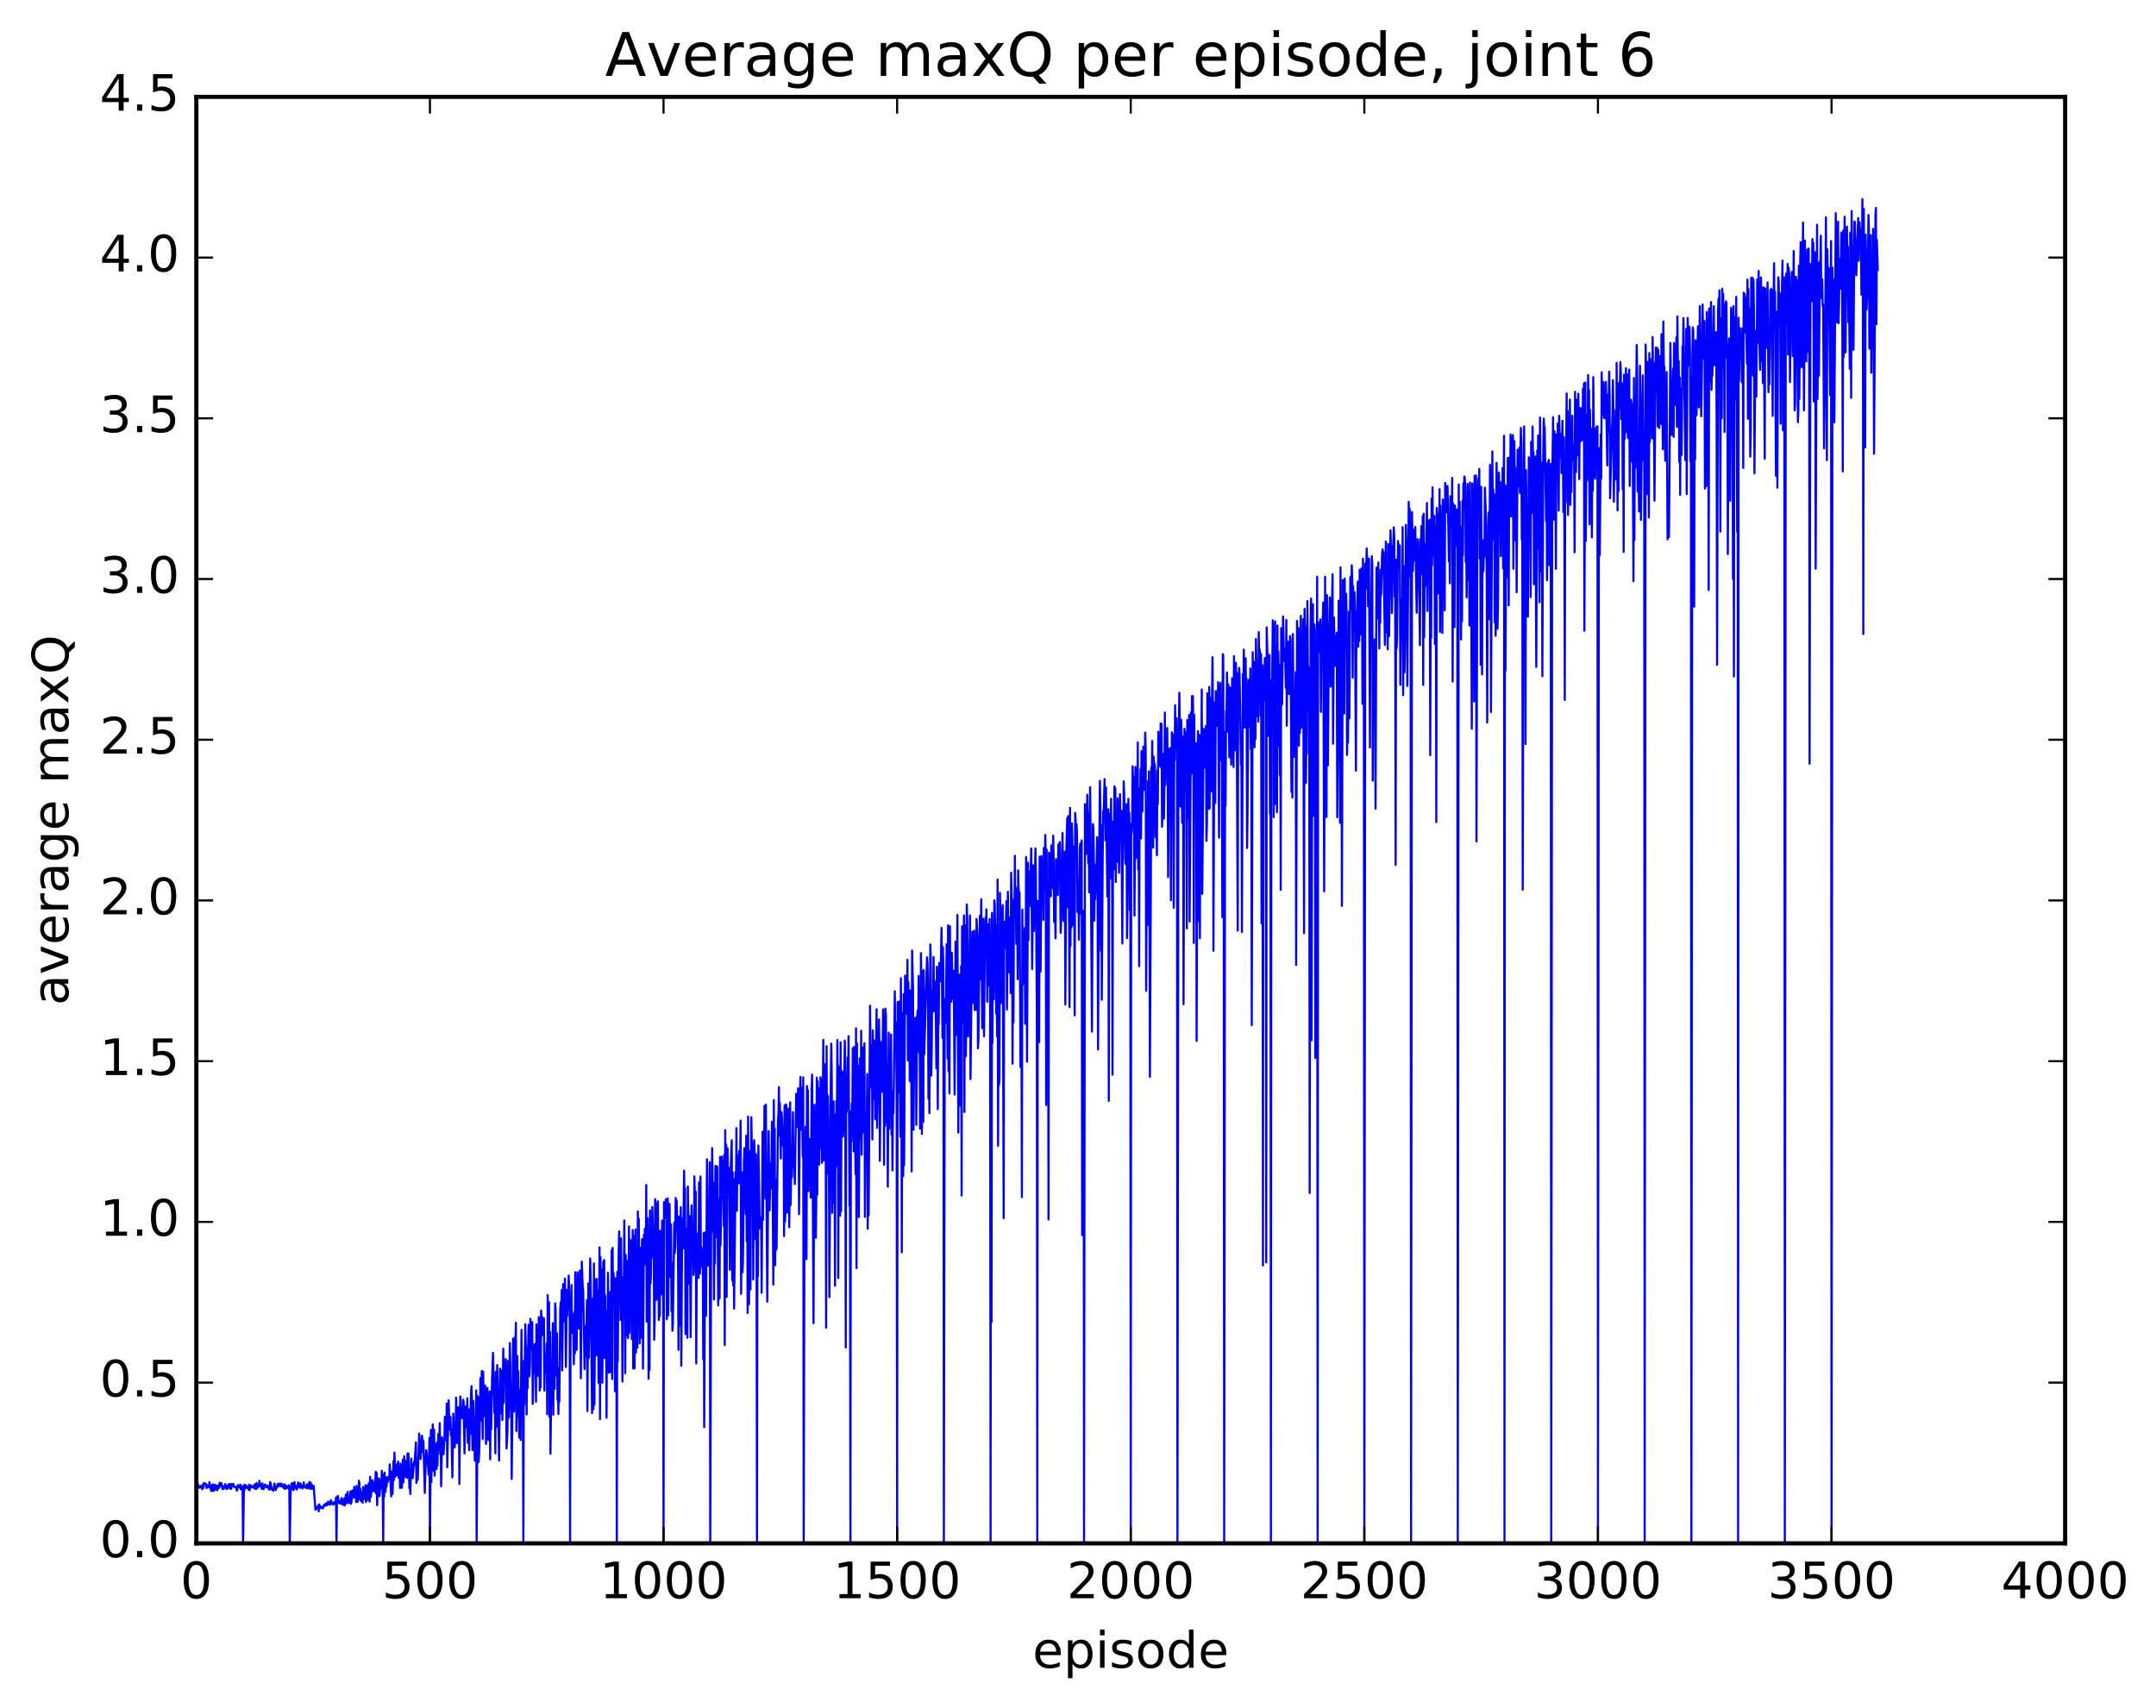 <?xml version="1.0" encoding="utf-8" standalone="no"?>
<!DOCTYPE svg PUBLIC "-//W3C//DTD SVG 1.1//EN"
  "http://www.w3.org/Graphics/SVG/1.1/DTD/svg11.dtd">
<!-- Created with matplotlib (http://matplotlib.org/) -->
<svg height="408pt" version="1.1" viewBox="0 0 515 408" width="515pt" xmlns="http://www.w3.org/2000/svg" xmlns:xlink="http://www.w3.org/1999/xlink">
 <defs>
  <style type="text/css">
*{stroke-linecap:butt;stroke-linejoin:round;stroke-miterlimit:100000;}
  </style>
 </defs>
 <g id="figure_1">
  <g id="patch_1">
   <path d="M 0 408.169 
L 515.768 408.169 
L 515.768 0 
L 0 0 
z
" style="fill:#ffffff;"/>
  </g>
  <g id="axes_1">
   <g id="patch_2">
    <path d="M 46.898 368.742 
L 493.298 368.742 
L 493.298 23.142 
L 46.898 23.142 
z
" style="fill:#ffffff;"/>
   </g>
   <g id="line2d_1">
    <path clip-path="url(#p2320830198)" d="M 46.898 355.478 
L 47.121 354.841 
L 47.232 354.463 
L 47.456 355.388 
L 47.567 355.261 
L 47.679 355.467 
L 47.902 354.981 
L 48.348 355.838 
L 48.46 354.643 
L 48.572 355.55 
L 48.683 354.365 
L 48.795 354.594 
L 48.906 354.414 
L 49.13 354.49 
L 49.353 355.533 
L 49.464 354.792 
L 49.576 355.371 
L 49.799 355.111 
L 49.911 355.286 
L 50.022 354.112 
L 50.245 355.65 
L 50.357 355.722 
L 50.469 356.256 
L 50.58 354.867 
L 50.692 355.46 
L 50.803 354.661 
L 50.915 356.228 
L 51.027 356.15 
L 51.25 354.715 
L 51.361 355.996 
L 51.473 355.199 
L 51.585 355.656 
L 51.696 354.886 
L 51.919 356.058 
L 52.031 355.495 
L 52.143 355.545 
L 52.254 354.795 
L 52.366 355.489 
L 52.477 354.276 
L 52.701 354.95 
L 52.812 354.336 
L 52.924 354.481 
L 53.147 355.788 
L 53.259 355.115 
L 53.37 355.747 
L 53.482 355.714 
L 53.817 354.575 
L 54.04 355.43 
L 54.151 355.794 
L 54.375 354.895 
L 54.486 355.566 
L 54.598 354.677 
L 54.709 355.187 
L 54.933 354.525 
L 55.044 355.747 
L 55.156 355.574 
L 55.267 355.647 
L 55.379 354.593 
L 55.491 354.823 
L 55.602 354.767 
L 55.714 354.529 
L 55.937 355.302 
L 56.272 355.208 
L 56.383 355.373 
L 56.607 356.16 
L 56.83 354.827 
L 56.941 355.178 
L 57.053 355.135 
L 57.276 355.43 
L 57.388 354.722 
L 57.499 355.823 
L 57.611 355.066 
L 57.723 355.295 
L 57.834 355.12 
L 57.946 355.762 
L 58.057 368.742 
L 58.281 354.784 
L 58.392 355.973 
L 58.615 354.796 
L 58.727 355.339 
L 58.839 354.973 
L 58.95 355.498 
L 59.062 355.278 
L 59.173 355.521 
L 59.285 355.317 
L 59.397 355.925 
L 59.508 354.72 
L 59.62 356.054 
L 59.843 354.978 
L 59.955 354.903 
L 60.066 355.373 
L 60.178 355.128 
L 60.289 355.254 
L 60.513 355.053 
L 60.624 355.55 
L 60.736 355.363 
L 60.847 354.629 
L 60.959 355.677 
L 61.071 354.984 
L 61.182 355.8 
L 61.294 354.33 
L 61.406 355.471 
L 61.517 354.815 
L 61.629 355.439 
L 61.74 355.069 
L 61.852 355.096 
L 61.964 353.81 
L 62.075 355.063 
L 62.298 354.647 
L 62.522 355.733 
L 62.633 354.413 
L 62.745 355.565 
L 62.856 354.903 
L 62.968 355.81 
L 63.191 354.733 
L 63.303 355.112 
L 63.414 354.71 
L 63.638 355.392 
L 63.749 354.975 
L 63.861 355.056 
L 64.084 355.038 
L 64.195 355.833 
L 64.307 355.422 
L 64.419 355.894 
L 64.53 354.086 
L 64.642 354.386 
L 64.865 355.537 
L 64.977 355.958 
L 65.2 355.617 
L 65.311 356.162 
L 65.423 355.629 
L 65.535 354.46 
L 65.758 355.633 
L 65.87 356.01 
L 65.981 355.219 
L 66.093 355.529 
L 66.204 354.804 
L 66.316 355.21 
L 66.427 354.465 
L 66.651 355.055 
L 66.874 354.502 
L 67.097 355.116 
L 67.209 354.461 
L 67.543 355.256 
L 67.655 354.94 
L 67.767 355.535 
L 67.878 354.596 
L 68.102 355.779 
L 68.213 354.904 
L 68.325 354.915 
L 68.659 355.589 
L 68.771 355.489 
L 68.994 354.858 
L 69.106 355.441 
L 69.218 368.742 
L 69.441 355.112 
L 69.552 355.377 
L 69.664 354.411 
L 69.775 355.816 
L 69.887 355.632 
L 69.999 354.422 
L 70.11 356.032 
L 70.334 354.114 
L 70.557 355.469 
L 70.891 355.869 
L 71.003 354.945 
L 71.115 355.448 
L 71.226 354.184 
L 71.45 355.039 
L 71.561 354.911 
L 71.673 355.479 
L 71.784 354.417 
L 71.896 355.202 
L 72.007 354.952 
L 72.119 355.091 
L 72.231 355.647 
L 72.342 355.521 
L 72.566 354.189 
L 72.677 355.205 
L 72.789 355.075 
L 73.012 355.486 
L 73.124 355.383 
L 73.347 354.613 
L 73.458 355.621 
L 73.681 355.163 
L 73.793 354.868 
L 73.905 354.084 
L 74.016 355.709 
L 74.24 354.271 
L 74.463 355.744 
L 74.574 354.813 
L 74.797 355.473 
L 74.909 355.01 
L 75.356 360.733 
L 75.467 360.603 
L 75.579 360.078 
L 75.69 360.385 
L 76.025 359.712 
L 76.137 361.101 
L 76.248 359.412 
L 76.36 360.404 
L 76.472 359.819 
L 76.583 360.291 
L 76.695 360.107 
L 76.918 360.333 
L 77.029 359.97 
L 77.141 360.378 
L 77.364 359.738 
L 77.476 359.443 
L 77.588 359.79 
L 77.699 359.709 
L 77.922 359.158 
L 78.034 359.702 
L 78.257 359.458 
L 78.369 358.768 
L 78.592 359.358 
L 78.815 359.546 
L 79.038 358.443 
L 79.261 359.26 
L 79.373 359.089 
L 79.485 359.491 
L 79.708 358.937 
L 79.82 359.333 
L 79.931 359.1 
L 80.043 359.288 
L 80.154 359.171 
L 80.266 357.751 
L 80.377 368.742 
L 80.489 358.239 
L 80.601 358.218 
L 80.712 357.398 
L 80.936 359.09 
L 81.159 359.229 
L 81.27 359.118 
L 81.605 357.931 
L 81.717 359.446 
L 81.828 359.135 
L 81.94 359.564 
L 82.163 358.257 
L 82.275 357.944 
L 82.386 359.661 
L 82.498 358.917 
L 82.609 357.065 
L 82.721 359.207 
L 83.056 356.44 
L 83.279 359.129 
L 83.502 358.533 
L 83.614 358.227 
L 83.725 356.311 
L 83.837 359.306 
L 83.949 358.933 
L 84.172 356.106 
L 84.284 357.191 
L 84.395 357.044 
L 84.507 357.845 
L 84.618 355.244 
L 84.73 357.642 
L 84.953 356.745 
L 85.065 358.855 
L 85.176 355.024 
L 85.4 358.857 
L 85.511 357.655 
L 85.623 358.34 
L 85.734 353.769 
L 85.846 354.386 
L 85.957 358.017 
L 86.069 355.709 
L 86.181 358.655 
L 86.292 356.442 
L 86.404 356.567 
L 86.627 359.072 
L 86.739 355.297 
L 86.85 356.137 
L 86.962 358.09 
L 87.073 355.998 
L 87.185 357.721 
L 87.297 354.846 
L 87.408 358.889 
L 87.52 355.987 
L 87.632 357.485 
L 87.743 354.934 
L 87.855 358.417 
L 87.966 357.229 
L 88.078 354.403 
L 88.189 355.012 
L 88.301 358.771 
L 88.413 352.822 
L 88.524 357.761 
L 88.636 357.17 
L 88.859 353.996 
L 88.971 353.662 
L 89.082 356.261 
L 89.305 354.305 
L 89.417 354.155 
L 89.529 356.386 
L 89.752 351.63 
L 89.864 356.907 
L 89.975 351.876 
L 90.087 359.629 
L 90.31 353.229 
L 90.421 355.067 
L 90.533 353.253 
L 90.645 357.464 
L 90.98 353.596 
L 91.091 355.517 
L 91.203 351.398 
L 91.426 357.748 
L 91.537 368.742 
L 91.649 352.256 
L 91.761 357.63 
L 91.872 351.844 
L 92.096 356.475 
L 92.207 352.961 
L 92.319 355.204 
L 92.542 352.993 
L 92.653 354.016 
L 92.765 352.877 
L 92.877 353.487 
L 92.988 353.427 
L 93.1 349.866 
L 93.435 357.522 
L 93.546 351.576 
L 93.769 356.937 
L 93.993 349.046 
L 94.104 353.612 
L 94.216 347.055 
L 94.439 352.832 
L 94.551 349.916 
L 94.774 352.442 
L 94.997 349.902 
L 95.109 349.206 
L 95.22 353.083 
L 95.444 350.657 
L 95.555 355.509 
L 95.667 349.71 
L 95.89 354.914 
L 96.001 355.493 
L 96.225 348.761 
L 96.336 354.221 
L 96.559 347.925 
L 96.894 352.938 
L 97.006 352.649 
L 97.118 349.029 
L 97.229 353.087 
L 97.341 347.266 
L 97.452 347.355 
L 97.564 347.271 
L 97.787 355.606 
L 97.899 353.86 
L 98.01 356.965 
L 98.234 348.501 
L 98.345 353.017 
L 98.457 349.861 
L 98.568 353.196 
L 98.903 349.214 
L 99.015 349.956 
L 99.35 344.618 
L 99.461 354.32 
L 99.573 349.827 
L 99.684 353.675 
L 99.796 353.227 
L 100.019 345.83 
L 100.131 342.503 
L 100.466 348.589 
L 100.8 343.025 
L 100.912 344.268 
L 101.023 346.929 
L 101.135 344.277 
L 101.47 356.707 
L 101.693 349.243 
L 101.805 346.476 
L 101.916 347.221 
L 102.028 349.809 
L 102.139 348.429 
L 102.363 352.321 
L 102.586 343.551 
L 102.698 368.742 
L 102.921 341.647 
L 103.032 354.114 
L 103.144 344.022 
L 103.255 348.185 
L 103.367 340.309 
L 103.479 351.386 
L 103.702 341.548 
L 103.814 352.575 
L 103.925 345.014 
L 104.037 345.579 
L 104.26 351.001 
L 104.371 344.69 
L 104.483 350.246 
L 104.706 342.604 
L 104.93 346.418 
L 105.041 340.018 
L 105.153 347.39 
L 105.264 343.6 
L 105.376 355.1 
L 105.599 343.427 
L 105.934 347.47 
L 106.157 343.924 
L 106.269 338.496 
L 106.38 339.308 
L 106.603 344.129 
L 106.715 335.335 
L 106.827 350.572 
L 107.05 340.388 
L 107.162 334.581 
L 107.385 341.564 
L 107.496 341.421 
L 107.608 338.531 
L 107.719 342.963 
L 107.831 341.662 
L 108.054 352.984 
L 108.278 337.757 
L 108.612 345.805 
L 108.835 342.678 
L 108.947 333.905 
L 109.17 344.794 
L 109.282 343.195 
L 109.394 336.218 
L 109.505 342.751 
L 109.617 336.646 
L 109.728 354.58 
L 109.951 333.662 
L 110.175 338.658 
L 110.398 337.514 
L 110.51 338.89 
L 110.621 334.425 
L 110.733 334.763 
L 110.956 347.243 
L 111.179 336.068 
L 111.291 341.036 
L 111.402 336.875 
L 111.514 340.382 
L 111.626 334.092 
L 111.737 344.723 
L 111.96 336.717 
L 112.072 346.482 
L 112.183 341.082 
L 112.295 342.7 
L 112.518 332.893 
L 112.63 331.19 
L 112.742 334.981 
L 112.853 346.472 
L 112.965 342.856 
L 113.076 334.756 
L 113.411 349.004 
L 113.634 344.995 
L 113.746 332.213 
L 113.858 368.742 
L 114.081 333.553 
L 114.192 333.958 
L 114.304 349.344 
L 114.415 348.252 
L 114.527 344.539 
L 114.75 329.268 
L 114.862 339.408 
L 115.085 327.566 
L 115.308 343.822 
L 115.42 327.727 
L 115.531 336.639 
L 115.643 331.222 
L 115.755 338.387 
L 115.866 331.009 
L 115.978 333.123 
L 116.09 344.989 
L 116.201 339.343 
L 116.313 343.811 
L 116.424 331.589 
L 116.647 344.057 
L 116.759 335.856 
L 116.871 341.891 
L 116.982 332.44 
L 117.094 348.678 
L 117.206 333.873 
L 117.317 341.504 
L 117.54 329.53 
L 117.763 323.217 
L 118.098 337.557 
L 118.21 334.941 
L 118.322 347.239 
L 118.433 327.785 
L 118.545 340.882 
L 118.768 326.142 
L 119.214 348.955 
L 119.438 327.006 
L 119.661 337.67 
L 119.772 327.491 
L 119.884 327.662 
L 119.996 339.276 
L 120.219 322.232 
L 120.33 335.15 
L 120.442 327.784 
L 120.665 328.902 
L 120.777 324.722 
L 120.888 327.908 
L 121 346.056 
L 121.223 341.568 
L 121.335 325.146 
L 121.558 338.668 
L 121.781 320.882 
L 121.893 325.913 
L 122.004 336.643 
L 122.116 334.783 
L 122.228 353.372 
L 122.562 319.811 
L 122.785 337.25 
L 123.009 319.466 
L 123.12 321.389 
L 123.232 316.046 
L 123.344 341.901 
L 123.567 323.985 
L 123.678 338.3 
L 123.79 327.587 
L 124.013 343.448 
L 124.125 332.057 
L 124.348 344.049 
L 124.571 317.736 
L 124.683 332.87 
L 124.794 327.165 
L 124.906 340.297 
L 125.017 368.742 
L 125.129 325.154 
L 125.241 335.648 
L 125.464 316.404 
L 125.687 324.329 
L 125.799 337.95 
L 125.91 322.136 
L 126.022 331.67 
L 126.245 316.827 
L 126.357 316.477 
L 126.468 328.836 
L 126.58 326.213 
L 126.692 315.093 
L 126.803 321.535 
L 126.915 321.045 
L 127.026 322.347 
L 127.138 315.878 
L 127.249 335.432 
L 127.473 325.222 
L 127.584 328.148 
L 127.696 321.161 
L 127.808 321.899 
L 127.919 321.065 
L 128.031 334.9 
L 128.142 316.398 
L 128.365 328.772 
L 128.477 328.271 
L 128.589 325.87 
L 128.7 314.688 
L 128.812 316.89 
L 128.923 332.253 
L 129.035 329.58 
L 129.147 331.454 
L 129.258 313.138 
L 129.37 314.795 
L 129.482 318.998 
L 129.593 314.824 
L 129.705 315.116 
L 129.816 316.331 
L 129.928 314.997 
L 130.04 332.24 
L 130.151 323.789 
L 130.263 324.388 
L 130.374 328.013 
L 130.597 320.924 
L 130.709 337.918 
L 130.821 309.421 
L 131.044 327.946 
L 131.155 311.147 
L 131.267 338.496 
L 131.379 318.224 
L 131.49 347.335 
L 131.714 328.713 
L 131.825 331.726 
L 132.048 316.132 
L 132.16 338.016 
L 132.272 322.622 
L 132.495 331.816 
L 132.606 311.411 
L 132.718 313.072 
L 132.829 328.591 
L 132.941 327.304 
L 133.053 318.534 
L 133.164 334.476 
L 133.276 331.444 
L 133.387 337.853 
L 133.499 326.789 
L 133.611 334.904 
L 133.834 312.635 
L 133.946 311.118 
L 134.057 314.517 
L 134.169 308.232 
L 134.28 327.416 
L 134.504 306.797 
L 134.615 315.724 
L 134.727 314.834 
L 134.95 305.482 
L 135.173 326.614 
L 135.396 308.168 
L 135.508 314.41 
L 135.619 309.408 
L 135.731 310.187 
L 135.843 304.763 
L 136.066 313.158 
L 136.178 368.742 
L 136.289 314.719 
L 136.401 315.113 
L 136.512 307.043 
L 136.624 318.431 
L 136.736 314.075 
L 136.847 318.527 
L 136.959 318.055 
L 137.07 325.958 
L 137.182 313.488 
L 137.293 323.4 
L 137.405 303.953 
L 137.517 318.889 
L 137.628 314.466 
L 137.74 322.536 
L 137.963 303.976 
L 138.075 316.009 
L 138.186 315.52 
L 138.298 317.422 
L 138.521 303.565 
L 138.633 311.329 
L 138.744 329.296 
L 138.968 301.443 
L 139.191 307.379 
L 139.302 308.219 
L 139.525 320.59 
L 139.637 327.119 
L 139.749 316.829 
L 139.972 324.152 
L 140.195 310.645 
L 140.307 337.133 
L 140.53 306.64 
L 140.642 324.424 
L 140.976 300.702 
L 141.088 305.439 
L 141.423 337.636 
L 141.534 329.302 
L 141.646 310.163 
L 141.757 336.678 
L 141.869 301.886 
L 141.981 335.581 
L 142.204 305.719 
L 142.427 323.86 
L 142.539 305.542 
L 142.65 315.924 
L 142.762 308.351 
L 142.874 315.549 
L 142.985 330.437 
L 143.208 298.042 
L 143.32 339.076 
L 143.431 300.357 
L 143.543 318.359 
L 143.655 303.224 
L 143.878 330.385 
L 144.101 301.48 
L 144.213 306.878 
L 144.324 301.046 
L 144.436 324.468 
L 144.548 309.469 
L 144.659 318.471 
L 144.771 316.125 
L 144.882 338.729 
L 144.994 313.151 
L 145.106 327.627 
L 145.217 304.078 
L 145.44 327.957 
L 145.663 324.254 
L 145.775 308.656 
L 145.887 327.8 
L 146.11 298.682 
L 146.221 329.485 
L 146.333 298.154 
L 146.445 311.446 
L 146.556 304.169 
L 146.668 308.287 
L 146.78 306.76 
L 146.891 332.385 
L 147.003 305.442 
L 147.114 305.434 
L 147.226 311.141 
L 147.338 368.742 
L 147.449 303.884 
L 147.561 325.298 
L 147.784 299.245 
L 147.895 294.211 
L 148.007 302.79 
L 148.119 302.757 
L 148.23 315.371 
L 148.342 295.845 
L 148.453 309.24 
L 148.565 306.615 
L 148.677 330.086 
L 148.788 305.189 
L 148.9 311.688 
L 149.012 307.306 
L 149.123 291.606 
L 149.346 328.099 
L 149.458 299.855 
L 149.57 310.876 
L 149.681 301.192 
L 149.793 319.125 
L 149.904 310.267 
L 150.016 319.703 
L 150.127 313.858 
L 150.239 293.029 
L 150.351 318.468 
L 150.462 296.201 
L 150.574 304.265 
L 150.685 296.348 
L 150.797 302.08 
L 150.909 319.956 
L 151.02 319.939 
L 151.132 293.906 
L 151.244 326.98 
L 151.355 295.285 
L 151.467 296.945 
L 151.578 326.938 
L 151.802 293.759 
L 151.913 323.174 
L 152.136 300.013 
L 152.248 321.978 
L 152.359 289.443 
L 152.471 314.722 
L 152.583 291.189 
L 152.806 320.964 
L 152.917 298.096 
L 153.141 319.618 
L 153.364 296.08 
L 153.476 302.676 
L 153.587 326.987 
L 153.81 295.027 
L 153.922 300.263 
L 154.034 293.584 
L 154.257 302.147 
L 154.368 283.119 
L 154.48 315.773 
L 154.703 291.06 
L 154.815 300.156 
L 154.926 329.427 
L 155.038 300.046 
L 155.149 327.336 
L 155.261 289.204 
L 155.373 306.714 
L 155.484 304.667 
L 155.596 296.88 
L 155.708 300.437 
L 155.819 288.388 
L 156.042 296.199 
L 156.154 293.567 
L 156.266 320.107 
L 156.377 315.067 
L 156.489 286.519 
L 156.6 287.912 
L 156.823 310.564 
L 157.047 287.813 
L 157.158 287.033 
L 157.381 315.394 
L 157.493 306.078 
L 157.605 314.48 
L 157.716 294.08 
L 157.828 294.417 
L 158.051 309.272 
L 158.163 291.633 
L 158.274 300.548 
L 158.386 299.034 
L 158.498 368.742 
L 158.609 287.193 
L 158.721 289.788 
L 158.832 289.288 
L 158.944 290.968 
L 159.055 286.53 
L 159.167 287.684 
L 159.279 315.18 
L 159.39 306.784 
L 159.502 286.325 
L 159.613 314.302 
L 159.837 288.515 
L 159.948 287.648 
L 160.06 305.049 
L 160.283 292.498 
L 160.395 313.298 
L 160.506 301.685 
L 160.618 317.961 
L 160.73 316.302 
L 161.064 292.076 
L 161.176 299.422 
L 161.287 297.725 
L 161.399 286.214 
L 161.511 292.198 
L 161.622 286.819 
L 161.845 294.081 
L 161.957 299.648 
L 162.069 322.503 
L 162.18 290.645 
L 162.292 316.791 
L 162.404 295.594 
L 162.515 297.583 
L 162.627 288.435 
L 162.738 326.298 
L 162.962 291.157 
L 163.185 298.28 
L 163.408 279.676 
L 163.519 288.235 
L 163.631 283.944 
L 163.743 318.738 
L 163.966 293.542 
L 164.077 294.646 
L 164.189 319.628 
L 164.301 283.493 
L 164.636 306.743 
L 164.747 290.534 
L 164.97 319.485 
L 165.194 288.008 
L 165.417 297.728 
L 165.528 293.071 
L 165.64 304.622 
L 165.751 303.13 
L 165.863 281.056 
L 166.086 289.589 
L 166.198 284.693 
L 166.31 325.762 
L 166.421 302.497 
L 166.533 305.137 
L 166.756 294.607 
L 166.868 305.314 
L 166.979 282.507 
L 167.091 288.789 
L 167.202 304.273 
L 167.314 281.088 
L 167.425 302.759 
L 167.537 298.026 
L 167.76 302.566 
L 167.872 299.331 
L 167.983 324.738 
L 168.095 294.561 
L 168.207 340.972 
L 168.43 294.461 
L 168.542 299.296 
L 168.653 314.403 
L 168.876 276.967 
L 168.988 301.861 
L 169.1 298.407 
L 169.211 302.375 
L 169.546 277.669 
L 169.657 368.742 
L 169.881 290.101 
L 169.992 294.331 
L 170.104 274.324 
L 170.327 290.552 
L 170.439 282.542 
L 170.55 310.487 
L 170.662 288.276 
L 170.774 301.886 
L 170.885 278.545 
L 170.997 281.902 
L 171.22 295.649 
L 171.332 278.694 
L 171.555 311.897 
L 171.778 286.502 
L 171.889 310.228 
L 172.001 276.419 
L 172.113 297.587 
L 172.447 276.352 
L 172.559 286.139 
L 172.671 277.537 
L 172.894 292.953 
L 173.006 275.89 
L 173.117 321.358 
L 173.229 270.037 
L 173.34 284.523 
L 173.452 273.459 
L 173.564 309.868 
L 173.787 274.354 
L 173.898 285.388 
L 174.121 279.019 
L 174.233 284.665 
L 174.345 303.382 
L 174.568 278.258 
L 174.791 272.436 
L 174.903 305.926 
L 175.014 280.095 
L 175.126 307.105 
L 175.238 281.686 
L 175.349 312.651 
L 175.572 292.68 
L 175.684 280.044 
L 175.796 288.115 
L 175.907 269.527 
L 176.019 289.276 
L 176.13 278.091 
L 176.242 279.861 
L 176.353 275.991 
L 176.465 282.748 
L 176.577 274.94 
L 176.688 280.457 
L 176.8 277.102 
L 176.911 267.751 
L 177.023 309.133 
L 177.246 280.122 
L 177.358 303.98 
L 177.47 301.35 
L 177.693 277.621 
L 177.804 274.33 
L 177.916 286.205 
L 178.028 285.479 
L 178.139 290.098 
L 178.251 271.348 
L 178.362 296.538 
L 178.474 279.424 
L 178.585 313.685 
L 178.697 266.789 
L 178.92 311.617 
L 179.032 275.014 
L 179.255 308.08 
L 179.478 266.942 
L 179.702 282.465 
L 179.813 273.138 
L 179.925 305.7 
L 180.148 272.414 
L 180.26 275.594 
L 180.483 296.092 
L 180.594 275.782 
L 180.706 291.293 
L 180.817 368.742 
L 180.929 286.85 
L 181.041 304.944 
L 181.152 273.675 
L 181.487 293.519 
L 181.599 290.831 
L 181.822 293.546 
L 181.934 308.862 
L 182.157 270.398 
L 182.268 291.444 
L 182.38 270.846 
L 182.492 284.022 
L 182.603 264.249 
L 182.715 267.855 
L 182.826 286.369 
L 182.938 263.943 
L 183.273 311.005 
L 183.496 282.227 
L 183.607 270.236 
L 183.831 289.184 
L 183.942 283.875 
L 184.054 283.961 
L 184.166 277.929 
L 184.277 282.385 
L 184.389 268.011 
L 184.5 274.99 
L 184.724 306.934 
L 184.835 262.866 
L 184.947 284.24 
L 185.058 269.591 
L 185.17 302.303 
L 185.281 281.845 
L 185.393 298.633 
L 185.505 298.209 
L 185.839 267.527 
L 185.951 266.102 
L 186.063 259.748 
L 186.174 271.36 
L 186.286 263.523 
L 186.509 276.803 
L 186.621 265.681 
L 186.732 265.987 
L 187.067 273.767 
L 187.179 271.502 
L 187.29 295.325 
L 187.402 264.142 
L 187.513 291.929 
L 187.625 289.494 
L 187.737 263.869 
L 187.848 264.297 
L 188.071 289.709 
L 188.295 264.91 
L 188.406 266.665 
L 188.518 293.219 
L 188.63 284.359 
L 188.741 263.386 
L 188.853 287.93 
L 189.076 274.933 
L 189.188 281.243 
L 189.411 265.704 
L 189.522 278.73 
L 189.634 274.001 
L 189.857 282.904 
L 190.192 261.308 
L 190.304 262.445 
L 190.415 269.296 
L 190.527 266.271 
L 190.638 260.025 
L 190.75 264.79 
L 190.862 290.092 
L 191.085 261.932 
L 191.196 257.287 
L 191.308 269.915 
L 191.419 259.838 
L 191.531 269.372 
L 191.643 266.73 
L 191.754 276.372 
L 191.866 257.42 
L 191.977 368.742 
L 192.201 274.041 
L 192.312 274.719 
L 192.424 269.228 
L 192.647 300.821 
L 192.759 259.49 
L 192.87 274.83 
L 192.982 260.494 
L 193.094 284.606 
L 193.205 279.415 
L 193.317 279.877 
L 193.54 272.108 
L 193.651 286.148 
L 193.875 260.839 
L 193.986 256.757 
L 194.321 316.141 
L 194.544 263.955 
L 194.879 295.722 
L 194.991 286.263 
L 195.102 257.485 
L 195.214 285.465 
L 195.326 258.31 
L 195.66 278.249 
L 195.772 260.017 
L 195.883 274.332 
L 195.995 257.385 
L 196.107 260.338 
L 196.33 277.845 
L 196.441 257.854 
L 196.553 261.187 
L 196.665 248.434 
L 196.776 277.288 
L 197 269.283 
L 197.111 254.229 
L 197.223 266.492 
L 197.334 317.232 
L 197.446 249.954 
L 197.558 280.463 
L 197.669 261.669 
L 197.781 262 
L 197.892 279.009 
L 198.004 276.701 
L 198.115 309.907 
L 198.339 268.343 
L 198.562 249.348 
L 198.673 257.293 
L 198.785 289.766 
L 198.897 266.358 
L 199.008 284.712 
L 199.12 263.157 
L 199.232 287.552 
L 199.343 271.672 
L 199.455 307.209 
L 199.566 266.207 
L 199.678 278.697 
L 199.79 263.066 
L 199.901 271.905 
L 200.013 248.476 
L 200.124 258.717 
L 200.236 305.344 
L 200.347 254.791 
L 200.571 284.042 
L 200.682 290.47 
L 200.794 249.042 
L 200.905 289.425 
L 201.017 255.905 
L 201.129 261.464 
L 201.24 256.078 
L 201.352 271.569 
L 201.464 269.851 
L 201.798 248.627 
L 201.91 258.868 
L 202.022 321.947 
L 202.133 256.939 
L 202.245 265.608 
L 202.468 252.643 
L 202.579 264.704 
L 202.691 247.569 
L 202.914 288.105 
L 203.026 279.507 
L 203.137 368.742 
L 203.249 265.607 
L 203.361 272.746 
L 203.472 263.581 
L 203.584 267.866 
L 203.696 250.443 
L 203.807 257.798 
L 203.919 275.096 
L 204.03 250.126 
L 204.365 280.551 
L 204.477 245.683 
L 204.588 302.989 
L 204.7 249.257 
L 204.811 273.5 
L 204.923 254.636 
L 205.035 260.49 
L 205.146 290.787 
L 205.369 252.884 
L 205.593 272.098 
L 205.704 246.273 
L 205.816 275.894 
L 206.039 250.251 
L 206.262 270.597 
L 206.486 249.261 
L 206.597 290.742 
L 206.82 265.984 
L 207.043 268.111 
L 207.155 256.592 
L 207.267 293.581 
L 207.378 262.331 
L 207.49 290.39 
L 207.825 240.306 
L 208.048 259.748 
L 208.271 249.747 
L 208.383 272.258 
L 208.494 246.191 
L 208.606 262.709 
L 208.718 258.977 
L 208.829 248.595 
L 208.941 252.159 
L 209.052 267.396 
L 209.387 241.115 
L 209.499 269.472 
L 209.722 256.191 
L 209.833 254.421 
L 209.945 243.562 
L 210.057 249.489 
L 210.168 277.358 
L 210.392 249.871 
L 210.503 248.977 
L 210.615 252.676 
L 210.726 260.845 
L 210.95 241.148 
L 211.061 245.527 
L 211.173 278.293 
L 211.284 243.603 
L 211.396 269.08 
L 211.507 241.02 
L 211.619 242.674 
L 211.842 268.326 
L 211.954 259.353 
L 212.065 283.53 
L 212.289 246.716 
L 212.4 269.688 
L 212.624 253.688 
L 212.735 264.267 
L 212.847 247.184 
L 212.958 271.139 
L 213.07 260.646 
L 213.181 279.642 
L 213.293 263.839 
L 213.405 265.976 
L 213.516 258.275 
L 213.739 236.828 
L 213.851 251.036 
L 213.963 244.243 
L 214.074 249.515 
L 214.186 262.322 
L 214.298 368.742 
L 214.409 239.424 
L 214.632 260.995 
L 214.744 239.289 
L 215.079 271.605 
L 215.19 233.731 
L 215.302 254.08 
L 215.413 299.205 
L 215.525 241.97 
L 215.637 242.034 
L 215.748 281.04 
L 215.86 237.548 
L 215.971 278.371 
L 216.195 233.095 
L 216.306 242.273 
L 216.418 235.105 
L 216.641 240.228 
L 216.753 229.338 
L 216.864 253.405 
L 216.976 234.628 
L 217.088 252.16 
L 217.199 238.753 
L 217.311 258.325 
L 217.422 236.644 
L 217.534 255.268 
L 217.645 238.038 
L 217.757 279.89 
L 217.869 227.104 
L 218.092 236.325 
L 218.203 269.922 
L 218.427 243.326 
L 218.538 247.752 
L 218.65 247.261 
L 218.762 243.104 
L 218.873 268.757 
L 219.096 242.786 
L 219.208 241.396 
L 219.32 247.569 
L 219.431 233.178 
L 219.543 251.43 
L 219.654 236.69 
L 219.766 269.635 
L 219.877 257.08 
L 219.989 227.728 
L 220.101 238.775 
L 220.212 270.936 
L 220.435 232.049 
L 220.547 268.039 
L 220.659 231.773 
L 220.77 251.92 
L 221.44 228.724 
L 221.552 230.146 
L 221.663 235.212 
L 221.775 262.462 
L 221.886 242.872 
L 221.998 265.976 
L 222.221 225.655 
L 222.333 228.786 
L 222.444 256.992 
L 222.556 251.142 
L 222.667 236.837 
L 222.779 240.325 
L 222.891 238.642 
L 223.002 228.668 
L 223.114 241.654 
L 223.226 234.342 
L 223.337 238.95 
L 223.449 234.902 
L 223.672 255.243 
L 223.784 231.004 
L 223.895 235.35 
L 224.007 264.996 
L 224.118 240.472 
L 224.23 244.753 
L 224.341 230.106 
L 224.565 233.959 
L 224.676 234.451 
L 224.899 221.691 
L 225.123 247.974 
L 225.234 226.291 
L 225.346 232.179 
L 225.458 368.742 
L 225.681 238.706 
L 225.904 244.407 
L 226.127 225.582 
L 226.35 252.941 
L 226.462 221.071 
L 226.573 255.913 
L 226.685 228.143 
L 226.797 261.235 
L 226.908 221.299 
L 227.02 239.3 
L 227.131 238.615 
L 227.243 239.339 
L 227.355 227.618 
L 227.466 233.972 
L 227.578 233.355 
L 227.69 238.663 
L 227.801 231.941 
L 228.024 261.494 
L 228.248 224.985 
L 228.471 247.246 
L 228.694 218.603 
L 228.917 270.613 
L 229.029 234.336 
L 229.14 241.153 
L 229.252 232.821 
L 229.363 264.145 
L 229.475 257.982 
L 229.587 230.856 
L 229.698 285.636 
L 229.81 221.38 
L 229.922 238.063 
L 230.033 221.21 
L 230.145 244.43 
L 230.256 218.717 
L 230.368 265.695 
L 230.48 221.072 
L 230.591 225.237 
L 230.703 252.377 
L 230.814 243.951 
L 230.926 216.089 
L 231.037 219.44 
L 231.261 247.605 
L 231.372 233.615 
L 231.484 237.9 
L 231.707 218.744 
L 231.819 257.832 
L 232.154 228.243 
L 232.265 222.625 
L 232.377 239.62 
L 232.488 227.169 
L 232.6 227.144 
L 232.712 222.354 
L 232.823 241.312 
L 232.935 223.544 
L 233.158 241.289 
L 233.269 219.566 
L 233.493 223.815 
L 233.604 250.456 
L 233.716 248.454 
L 234.051 218.829 
L 234.162 234.035 
L 234.386 214.865 
L 234.609 245.667 
L 234.832 219.51 
L 235.055 247.586 
L 235.278 222.03 
L 235.39 219.252 
L 235.501 223.288 
L 235.613 217.262 
L 235.836 239.333 
L 235.948 220.829 
L 236.171 235.503 
L 236.394 219.568 
L 236.506 241.175 
L 236.618 368.742 
L 236.729 223.081 
L 236.841 315.874 
L 236.952 218.145 
L 237.064 249.18 
L 237.175 220.895 
L 237.287 225.707 
L 237.399 238.748 
L 237.51 215.095 
L 237.622 216.186 
L 237.733 223.091 
L 237.845 220.952 
L 237.957 242.196 
L 238.068 232.992 
L 238.18 247.682 
L 238.292 210.144 
L 238.403 273.773 
L 238.515 239.351 
L 238.626 259.166 
L 238.738 257.902 
L 238.85 213.312 
L 238.961 217.384 
L 239.073 239.71 
L 239.184 216.959 
L 239.407 230.088 
L 239.519 216.24 
L 239.742 291.046 
L 239.854 220.208 
L 240.077 226.519 
L 240.412 215.32 
L 240.524 241.209 
L 240.747 213.059 
L 240.97 231.234 
L 241.082 232.38 
L 241.305 219.178 
L 241.416 237.276 
L 241.528 208.505 
L 241.751 217.073 
L 241.863 254.145 
L 241.974 222.404 
L 242.086 244.324 
L 242.197 214.967 
L 242.309 219.615 
L 242.421 204.466 
L 242.532 219.019 
L 242.644 212.033 
L 242.756 225.501 
L 242.979 212.797 
L 243.09 233.961 
L 243.202 207.937 
L 243.425 216.567 
L 243.537 213.214 
L 243.76 254.932 
L 243.871 235.384 
L 243.983 240.219 
L 244.095 286.023 
L 244.206 217.351 
L 244.318 235.237 
L 244.429 223.058 
L 244.541 233.309 
L 244.764 221.71 
L 244.876 244.586 
L 244.988 235.762 
L 245.099 204.746 
L 245.211 212.109 
L 245.322 253.683 
L 245.546 206.122 
L 245.657 224.659 
L 245.769 208.176 
L 245.992 216.473 
L 246.327 202.718 
L 246.55 231.512 
L 246.773 206.748 
L 246.885 211.735 
L 246.996 222.434 
L 247.331 202.715 
L 247.443 209.124 
L 247.666 241.417 
L 247.778 368.742 
L 247.889 215.271 
L 248.001 215.8 
L 248.224 248.996 
L 248.335 204.698 
L 248.447 207.628 
L 248.559 232.131 
L 248.782 204.547 
L 248.893 210.703 
L 249.005 206.37 
L 249.117 209.106 
L 249.228 219.797 
L 249.34 202.58 
L 249.452 203.072 
L 249.563 212.786 
L 249.675 199.501 
L 249.786 203.777 
L 249.898 264.013 
L 250.01 203.019 
L 250.233 246.849 
L 250.344 211.099 
L 250.456 291.355 
L 250.567 203.718 
L 250.679 204.827 
L 250.791 214.255 
L 250.902 204.75 
L 251.014 214.121 
L 251.125 202 
L 251.237 211.682 
L 251.349 202.69 
L 251.46 212.224 
L 251.572 199.672 
L 251.684 205.588 
L 251.795 220.226 
L 251.907 211.474 
L 252.13 224.181 
L 252.242 205.254 
L 252.465 213.603 
L 252.576 211.164 
L 252.688 213.856 
L 252.799 201.774 
L 252.911 207.926 
L 253.023 206.024 
L 253.134 201.189 
L 253.357 222.867 
L 253.469 220.048 
L 253.692 204.465 
L 253.804 199.024 
L 254.027 220.028 
L 254.139 217.041 
L 254.362 203.475 
L 254.474 240.001 
L 254.697 203.985 
L 254.92 195.521 
L 255.031 216.771 
L 255.143 194.99 
L 255.255 196.26 
L 255.478 240.615 
L 255.589 193.014 
L 255.701 226.035 
L 255.813 208.405 
L 255.924 221.608 
L 256.036 196.723 
L 256.147 200.207 
L 256.259 221.05 
L 256.371 209.017 
L 256.482 215.17 
L 256.594 202.25 
L 256.705 242.589 
L 256.817 194.215 
L 256.929 195.809 
L 257.04 202.351 
L 257.152 196.92 
L 257.264 199.119 
L 257.375 217.925 
L 257.598 210.898 
L 257.71 224.514 
L 257.933 202.849 
L 258.045 201.531 
L 258.156 218.338 
L 258.268 215.276 
L 258.38 200.8 
L 258.491 295.078 
L 258.603 221.759 
L 258.714 242.496 
L 258.826 217.551 
L 258.938 368.742 
L 259.161 192.127 
L 259.272 193.739 
L 259.384 204.086 
L 259.607 197.251 
L 259.719 189.888 
L 259.942 206.253 
L 260.053 194.183 
L 260.165 213.207 
L 260.388 188.084 
L 260.5 198.492 
L 260.835 246.476 
L 261.058 196.9 
L 261.17 197.817 
L 261.281 204.425 
L 261.393 219.957 
L 261.504 209.869 
L 261.616 214.855 
L 261.728 206.579 
L 261.839 213.197 
L 262.062 200.023 
L 262.174 212.273 
L 262.286 250.746 
L 262.509 210.464 
L 262.732 186.575 
L 262.844 193.602 
L 262.955 227.136 
L 263.067 197.164 
L 263.178 238.864 
L 263.401 204.614 
L 263.513 193.784 
L 263.625 194.948 
L 263.848 186.145 
L 264.071 200.831 
L 264.183 188.146 
L 264.517 214.22 
L 264.629 210.042 
L 264.741 193.341 
L 264.852 263.031 
L 264.964 194.454 
L 265.075 209.858 
L 265.41 190.851 
L 265.522 210.004 
L 265.634 196.233 
L 265.745 256.767 
L 265.857 201.809 
L 265.968 203.534 
L 266.08 207.738 
L 266.192 187.868 
L 266.303 193.856 
L 266.415 188.335 
L 266.526 210.733 
L 266.638 196.082 
L 266.861 205.914 
L 266.973 190.746 
L 267.084 200.936 
L 267.196 196.588 
L 267.308 208.524 
L 267.531 189.748 
L 267.642 195.946 
L 267.754 195.333 
L 267.865 193.709 
L 268.089 225.434 
L 268.2 197.252 
L 268.312 201.359 
L 268.423 186.693 
L 268.535 189.849 
L 268.758 205.149 
L 268.87 206.468 
L 269.093 192.129 
L 269.205 224.151 
L 269.316 216.328 
L 269.539 190.869 
L 269.651 197.473 
L 269.763 194.236 
L 269.874 217.42 
L 269.986 196.799 
L 270.098 368.742 
L 270.209 197.935 
L 270.321 199.125 
L 270.432 196.503 
L 270.544 183.094 
L 270.656 187.046 
L 270.767 185.627 
L 270.879 193.209 
L 270.99 218.778 
L 271.214 183.242 
L 271.325 185.021 
L 271.437 204.995 
L 271.548 195.605 
L 271.66 204.258 
L 271.772 177.396 
L 271.883 207.738 
L 271.995 191.273 
L 272.106 230.839 
L 272.218 188.374 
L 272.329 196.485 
L 272.441 183.761 
L 272.553 200.326 
L 272.664 179.489 
L 272.887 193.886 
L 273.111 178.412 
L 273.222 180.871 
L 273.334 188.722 
L 273.557 175.04 
L 273.669 179.342 
L 273.78 236.729 
L 274.003 193.245 
L 274.115 220.998 
L 274.227 186.611 
L 274.338 196.835 
L 274.45 184.289 
L 274.562 205.737 
L 274.673 257.3 
L 274.896 212.173 
L 275.008 183.338 
L 275.12 187.627 
L 275.231 177.033 
L 275.454 202.529 
L 275.566 180.793 
L 275.678 182.681 
L 275.789 182.47 
L 275.901 183.315 
L 276.012 200.055 
L 276.124 188.872 
L 276.347 204.335 
L 276.459 184.099 
L 276.57 192.074 
L 276.682 174.836 
L 276.905 182.947 
L 277.017 177.81 
L 277.128 183.094 
L 277.24 172.836 
L 277.351 183.427 
L 277.463 172.981 
L 277.575 197.519 
L 277.686 194.128 
L 277.909 180.069 
L 278.021 195.592 
L 278.133 187.935 
L 278.244 170.269 
L 278.356 187.558 
L 278.467 184.572 
L 278.579 185.35 
L 278.691 182.061 
L 278.802 173.93 
L 278.914 181.622 
L 279.026 209.543 
L 279.249 179.141 
L 279.36 178.865 
L 279.472 182.79 
L 279.584 178.729 
L 279.695 215.094 
L 279.918 174.967 
L 280.03 179.689 
L 280.142 175.464 
L 280.253 176.813 
L 280.365 216.885 
L 280.476 181.451 
L 280.588 181.642 
L 280.7 168.491 
L 280.811 178.847 
L 281.034 171.562 
L 281.146 180.336 
L 281.257 368.742 
L 281.481 180.725 
L 281.704 165.528 
L 281.815 173.447 
L 281.927 192.694 
L 282.15 171.965 
L 282.262 176.978 
L 282.373 196.586 
L 282.597 175.934 
L 282.708 239.93 
L 282.932 174.106 
L 283.043 189.357 
L 283.266 178.901 
L 283.378 174.951 
L 283.49 221.831 
L 283.601 172.04 
L 283.713 195.491 
L 283.824 186.025 
L 283.936 191.816 
L 284.048 170.787 
L 284.159 220.166 
L 284.494 170.171 
L 284.606 184.806 
L 284.717 166.317 
L 284.829 177.86 
L 284.94 166.314 
L 285.052 174.788 
L 285.163 225.308 
L 285.275 170.811 
L 285.387 195.974 
L 285.721 177.603 
L 285.833 248.698 
L 286.056 179.48 
L 286.168 174.678 
L 286.279 220.066 
L 286.503 175.572 
L 286.614 224.168 
L 286.726 183.245 
L 286.837 207.537 
L 287.061 164.74 
L 287.172 213.555 
L 287.396 190.017 
L 287.507 174.143 
L 287.619 183.481 
L 287.842 174.415 
L 287.954 183.093 
L 288.065 173.438 
L 288.177 200.919 
L 288.288 197.268 
L 288.4 165.638 
L 288.623 174.372 
L 288.735 193.266 
L 288.846 164.121 
L 288.958 193.111 
L 289.07 166.609 
L 289.181 170.293 
L 289.293 189.093 
L 289.627 157.006 
L 289.739 171.938 
L 289.851 227.154 
L 290.074 167.856 
L 290.297 191.844 
L 290.409 165.108 
L 290.52 173.478 
L 290.632 173.388 
L 290.743 169.264 
L 290.855 172.779 
L 290.967 162.963 
L 291.19 200.141 
L 291.301 163.785 
L 291.413 174.265 
L 291.525 163.159 
L 291.636 181.663 
L 291.748 175.662 
L 291.86 176.944 
L 291.971 219.15 
L 292.083 156.286 
L 292.194 156.611 
L 292.306 204.081 
L 292.418 368.742 
L 292.641 174.824 
L 292.752 192.536 
L 292.864 169.911 
L 292.976 170.477 
L 293.087 160.673 
L 293.31 174.859 
L 293.422 163.555 
L 293.645 180.947 
L 293.757 164.255 
L 293.868 164.439 
L 294.091 182.685 
L 294.315 162.071 
L 294.426 164.534 
L 294.538 169.481 
L 294.649 183.242 
L 294.761 156.771 
L 295.096 179.248 
L 295.207 158.355 
L 295.319 161.745 
L 295.431 173.411 
L 295.654 222.335 
L 295.765 160.789 
L 295.877 165.093 
L 295.989 159.568 
L 296.1 161.2 
L 296.435 182.762 
L 296.547 182.719 
L 296.658 222.681 
L 296.882 161.067 
L 296.993 170.461 
L 297.105 155.202 
L 297.328 173.844 
L 297.551 157.265 
L 297.663 173.212 
L 297.774 162.193 
L 297.886 202.617 
L 297.998 193.945 
L 298.221 164.721 
L 298.332 162.439 
L 298.444 164.206 
L 298.555 173.59 
L 298.667 159.711 
L 298.779 179 
L 298.89 165.206 
L 299.002 244.944 
L 299.225 155.831 
L 299.448 170.04 
L 299.56 158.094 
L 299.671 178.543 
L 299.783 166.756 
L 299.895 176.551 
L 300.006 152.677 
L 300.341 171.149 
L 300.453 157.794 
L 300.564 172.425 
L 300.676 151.011 
L 300.788 160.553 
L 300.899 155.145 
L 301.011 158.287 
L 301.122 170.981 
L 301.234 156.264 
L 301.346 220.636 
L 301.569 158.918 
L 301.68 302.351 
L 301.792 159.858 
L 301.904 167.51 
L 302.015 166.422 
L 302.127 157.224 
L 302.238 164.444 
L 302.35 160.224 
L 302.462 301.636 
L 302.573 149.882 
L 302.796 158.45 
L 302.908 175.844 
L 303.019 158.813 
L 303.131 160.186 
L 303.243 156.49 
L 303.354 194.507 
L 303.466 170.778 
L 303.577 368.742 
L 303.689 162.471 
L 303.801 171.095 
L 304.024 148.215 
L 304.135 152.506 
L 304.247 195.23 
L 304.359 160.375 
L 304.47 179.942 
L 304.582 148.477 
L 304.693 192.082 
L 304.805 154.166 
L 304.917 159.466 
L 305.028 194.061 
L 305.14 149.428 
L 305.252 173.064 
L 305.363 155.72 
L 305.475 178.306 
L 305.586 161.182 
L 305.698 185.254 
L 305.81 158.836 
L 305.921 212.616 
L 306.033 150.09 
L 306.144 156.099 
L 306.256 168.34 
L 306.479 147.306 
L 306.702 157.876 
L 306.925 155.006 
L 307.149 164.323 
L 307.26 148.118 
L 307.372 173.39 
L 307.483 155.352 
L 307.595 162.895 
L 307.707 153.31 
L 307.818 157.056 
L 307.93 165.791 
L 308.153 151.975 
L 308.265 153.012 
L 308.488 189.2 
L 308.599 181.17 
L 308.711 190.567 
L 308.823 151.477 
L 309.046 180.841 
L 309.158 180.423 
L 309.269 176.955 
L 309.492 160.612 
L 309.604 230.564 
L 309.827 148.352 
L 310.05 166.482 
L 310.162 150.056 
L 310.274 178.164 
L 310.385 151.69 
L 310.497 175.144 
L 310.72 147.137 
L 310.832 173.914 
L 310.943 152.316 
L 311.055 155.949 
L 311.166 163.493 
L 311.278 147.963 
L 311.501 222.946 
L 311.613 145.474 
L 311.724 152.064 
L 311.836 149.713 
L 311.947 187.068 
L 312.059 175.124 
L 312.171 180.086 
L 312.282 143.61 
L 312.505 170.046 
L 312.617 159.418 
L 312.729 161.176 
L 312.84 285.035 
L 313.063 149.973 
L 313.175 143.016 
L 313.287 248.559 
L 313.51 146.635 
L 313.622 144.37 
L 313.733 194.905 
L 313.956 149.175 
L 314.068 150.745 
L 314.18 252.774 
L 314.291 157.183 
L 314.514 176.371 
L 314.626 137.803 
L 314.738 368.742 
L 314.849 148.616 
L 314.961 155.874 
L 315.184 149.333 
L 315.296 150.895 
L 315.407 147.999 
L 315.519 170.102 
L 315.63 155.975 
L 315.742 157.007 
L 316.077 143.958 
L 316.3 212.971 
L 316.523 137.799 
L 316.635 171.983 
L 316.746 159.071 
L 316.858 195.204 
L 316.969 142.193 
L 317.081 149.867 
L 317.193 182.874 
L 317.416 151.919 
L 317.527 156.223 
L 317.639 142.739 
L 317.751 143.785 
L 317.862 164.063 
L 318.197 143.018 
L 318.309 137.186 
L 318.42 177.677 
L 318.644 147.522 
L 318.867 159.091 
L 318.978 156.362 
L 319.202 152.402 
L 319.313 151.197 
L 319.425 195.263 
L 319.648 167.686 
L 319.76 143.53 
L 319.871 145.248 
L 319.983 156.45 
L 320.094 196.607 
L 320.206 135.555 
L 320.317 156.879 
L 320.429 145.5 
L 320.541 216.456 
L 320.764 138.595 
L 320.875 142.496 
L 320.987 141.896 
L 321.099 170.459 
L 321.21 138.23 
L 321.322 155.202 
L 321.545 141.849 
L 321.657 146.921 
L 321.768 180.391 
L 321.88 159.375 
L 321.991 177.452 
L 322.215 146.139 
L 322.326 171.626 
L 322.55 137.817 
L 322.661 138.132 
L 322.773 145.368 
L 322.884 135.048 
L 322.996 137.997 
L 323.108 161.913 
L 323.219 140.023 
L 323.331 150.909 
L 323.554 141.456 
L 323.666 148.111 
L 323.889 184.117 
L 324 146.361 
L 324.112 148.196 
L 324.335 138.945 
L 324.447 154.507 
L 324.558 144.558 
L 324.67 153.149 
L 324.781 136.136 
L 324.893 139.618 
L 325.005 151.604 
L 325.228 135.791 
L 325.339 142.032 
L 325.451 168.152 
L 325.563 133.483 
L 325.674 141.276 
L 325.786 162.128 
L 325.897 368.742 
L 326.121 134.628 
L 326.232 140.665 
L 326.455 131.035 
L 326.679 136.2 
L 326.79 144.874 
L 327.014 133.498 
L 327.237 178.587 
L 327.348 143.538 
L 327.46 154.222 
L 327.683 132.89 
L 327.795 134.86 
L 327.906 186.506 
L 328.018 157.151 
L 328.13 158.455 
L 328.241 166.686 
L 328.353 152.754 
L 328.576 193.213 
L 328.799 135.625 
L 328.911 147.685 
L 329.022 136.789 
L 329.134 136.761 
L 329.245 134.397 
L 329.469 154.938 
L 329.58 141.928 
L 329.692 148.768 
L 329.803 136.11 
L 329.915 142.103 
L 330.138 132.319 
L 330.25 131.241 
L 330.361 132.895 
L 330.473 131.857 
L 330.808 154.089 
L 331.031 129.389 
L 331.143 151.098 
L 331.254 137.322 
L 331.366 137.655 
L 331.478 155.148 
L 331.589 129.954 
L 331.701 137.135 
L 331.812 151.99 
L 332.036 133.601 
L 332.147 126.693 
L 332.259 132.043 
L 332.37 130.51 
L 332.482 146.472 
L 332.705 133.46 
L 332.928 125.989 
L 333.04 128.137 
L 333.151 142.573 
L 333.263 140.224 
L 333.375 206.662 
L 333.486 133.721 
L 333.598 154.985 
L 333.709 152.509 
L 333.933 129.255 
L 334.044 130.475 
L 334.267 135.548 
L 334.379 130.315 
L 334.491 163.62 
L 334.714 143.163 
L 334.825 148.489 
L 334.937 148.264 
L 335.049 125.945 
L 335.16 166.082 
L 335.384 135.264 
L 335.495 160.629 
L 335.607 153.164 
L 335.83 125.403 
L 336.053 135.102 
L 336.165 163.886 
L 336.5 119.888 
L 336.611 137.842 
L 336.723 121.561 
L 336.834 129.129 
L 336.946 125.414 
L 337.058 368.742 
L 337.281 122.317 
L 337.504 136.413 
L 337.615 129.713 
L 337.727 133.967 
L 337.839 126.512 
L 337.95 128.777 
L 338.062 125.9 
L 338.397 146.399 
L 338.62 128.829 
L 338.731 129.341 
L 338.955 138.451 
L 339.178 154.146 
L 339.289 128.739 
L 339.401 135.367 
L 339.513 125.727 
L 339.624 137.195 
L 339.736 136.657 
L 339.848 123.263 
L 339.959 163.658 
L 340.071 122.741 
L 340.182 152.262 
L 340.406 129.948 
L 340.517 139.932 
L 340.852 120.179 
L 340.964 145.97 
L 341.187 124.421 
L 341.298 125.223 
L 341.41 127.992 
L 341.522 124.161 
L 341.633 180.423 
L 341.745 145.097 
L 341.856 152.407 
L 341.968 119.091 
L 342.079 135.03 
L 342.191 116.436 
L 342.303 132.722 
L 342.414 126.789 
L 342.526 130.297 
L 342.637 123.266 
L 342.749 153.864 
L 342.972 125.656 
L 343.084 196.421 
L 343.195 121.347 
L 343.419 125.156 
L 343.53 141.799 
L 343.642 126.018 
L 343.753 131.463 
L 343.865 116.86 
L 343.977 150.967 
L 344.088 120.825 
L 344.2 126.791 
L 344.312 122.631 
L 344.423 131.896 
L 344.535 151.229 
L 344.646 119.376 
L 344.87 129.39 
L 344.981 125.05 
L 345.093 145.824 
L 345.204 115.39 
L 345.316 117.476 
L 345.428 122.445 
L 345.651 116.273 
L 345.762 116.102 
L 345.986 127.208 
L 346.097 134.152 
L 346.209 123.136 
L 346.32 139.358 
L 346.432 118.563 
L 346.543 122.676 
L 346.655 119.272 
L 346.767 125.58 
L 346.878 114.182 
L 346.99 162.838 
L 347.101 120.314 
L 347.213 121.407 
L 347.325 121.196 
L 347.436 149.817 
L 347.548 120.797 
L 347.659 129.355 
L 347.771 123.662 
L 347.883 130.428 
L 347.994 121.706 
L 348.106 128.155 
L 348.217 368.742 
L 348.441 115.776 
L 348.552 135.426 
L 348.664 119.905 
L 348.776 136.288 
L 348.887 125.815 
L 348.999 152.796 
L 349.11 136.145 
L 349.222 148.382 
L 349.334 119.652 
L 349.445 132.671 
L 349.557 115.427 
L 349.668 120.242 
L 349.78 113.837 
L 349.892 114.101 
L 350.003 116.416 
L 350.115 134.304 
L 350.226 125.695 
L 350.338 142.742 
L 350.561 115.628 
L 350.673 121.493 
L 350.784 138.626 
L 350.896 126.223 
L 351.007 149.454 
L 351.119 115.273 
L 351.231 142.485 
L 351.342 123.919 
L 351.565 174.107 
L 351.677 115.493 
L 352.012 128.704 
L 352.123 167.584 
L 352.235 113.655 
L 352.458 148.193 
L 352.57 113.608 
L 352.682 201.052 
L 352.905 120.021 
L 353.016 119.094 
L 353.128 114.332 
L 353.24 119.463 
L 353.351 112.049 
L 353.463 133.481 
L 353.574 121.612 
L 353.686 158.826 
L 353.798 116.309 
L 354.021 161.125 
L 354.132 129.09 
L 354.244 136.634 
L 354.356 136.202 
L 354.467 131.294 
L 354.579 133.09 
L 354.69 116.53 
L 354.913 122.431 
L 355.025 125.139 
L 355.137 137.94 
L 355.248 172.617 
L 355.36 133.85 
L 355.471 142.472 
L 355.583 122.433 
L 355.695 147.93 
L 355.918 111.068 
L 356.029 121.893 
L 356.141 170.135 
L 356.476 107.85 
L 356.587 123.452 
L 356.699 116.917 
L 356.811 129.063 
L 356.922 118.11 
L 357.034 148.682 
L 357.146 128.359 
L 357.257 151.895 
L 357.48 110.585 
L 357.592 118.484 
L 357.704 150.228 
L 357.815 145.02 
L 358.038 112.905 
L 358.15 121.973 
L 358.373 115.148 
L 358.485 132.889 
L 358.596 120.232 
L 358.708 121.343 
L 358.82 125.869 
L 358.931 111.803 
L 359.043 135.847 
L 359.266 104.117 
L 359.377 368.742 
L 359.489 115.903 
L 359.601 160.333 
L 359.824 116.153 
L 359.935 137.891 
L 360.159 109.443 
L 360.27 118.59 
L 360.382 144.64 
L 360.493 109.366 
L 360.605 122.057 
L 360.717 116.867 
L 360.828 103.824 
L 360.94 123.404 
L 361.051 119.602 
L 361.163 104.433 
L 361.275 122.797 
L 361.386 103.952 
L 361.498 135.881 
L 361.721 105.384 
L 361.833 115.12 
L 361.944 111.775 
L 362.056 129.196 
L 362.168 114.22 
L 362.279 141.518 
L 362.502 107.468 
L 362.726 116.165 
L 362.949 106.951 
L 363.06 117.756 
L 363.284 102.239 
L 363.395 106.261 
L 363.507 129.02 
L 363.618 117.265 
L 363.73 212.57 
L 363.953 110.426 
L 364.065 101.885 
L 364.176 119.974 
L 364.288 119.069 
L 364.399 177.746 
L 364.511 112.315 
L 364.957 147.34 
L 365.181 109.261 
L 365.515 114.968 
L 365.627 142.663 
L 365.739 105.563 
L 365.85 107.064 
L 365.962 122.529 
L 366.074 101.901 
L 366.185 109.656 
L 366.297 108.028 
L 366.408 139.587 
L 366.632 115.119 
L 366.743 109.083 
L 366.966 159.335 
L 367.19 107.632 
L 367.301 119.986 
L 367.413 104.068 
L 367.524 131.112 
L 367.636 129.412 
L 367.748 143.874 
L 367.859 99.748 
L 368.194 136.597 
L 368.305 110.523 
L 368.417 161.565 
L 368.64 108.176 
L 368.752 100.015 
L 368.863 102.357 
L 368.975 102.036 
L 369.31 124.533 
L 369.421 110.828 
L 369.533 138.642 
L 369.756 110.386 
L 369.868 121.619 
L 369.979 109.884 
L 370.091 135.042 
L 370.203 113.27 
L 370.314 125.605 
L 370.426 110.853 
L 370.538 368.742 
L 370.761 116.083 
L 370.984 99.681 
L 371.096 124.183 
L 371.319 103.037 
L 371.43 105.08 
L 371.542 112.105 
L 371.654 135.904 
L 371.765 103.844 
L 371.988 113.054 
L 372.1 101.136 
L 372.323 122.003 
L 372.435 99.351 
L 372.658 109.15 
L 372.769 108.635 
L 372.881 103.689 
L 372.993 113.037 
L 373.216 100.547 
L 373.327 107.796 
L 373.439 122.389 
L 373.551 104.436 
L 373.662 115.792 
L 373.774 167.242 
L 373.885 109.428 
L 373.997 120.071 
L 374.22 93.997 
L 374.332 111.364 
L 374.443 98.215 
L 374.555 123.047 
L 374.667 101.592 
L 374.778 119.833 
L 375.002 95.461 
L 375.113 120.617 
L 375.225 106.93 
L 375.336 117.55 
L 375.56 99.335 
L 375.671 109.965 
L 375.783 106.23 
L 376.006 109.234 
L 376.118 131.955 
L 376.229 93.609 
L 376.452 112.836 
L 376.675 95.523 
L 376.787 108.764 
L 377.01 94.068 
L 377.233 114.484 
L 377.345 97.494 
L 377.568 105.433 
L 377.68 97.537 
L 377.791 102.763 
L 377.903 98.915 
L 378.015 105.159 
L 378.126 92.822 
L 378.238 100.42 
L 378.349 91.586 
L 378.461 150.692 
L 378.684 91.392 
L 378.796 129.274 
L 379.019 99.22 
L 379.131 114.787 
L 379.354 89.611 
L 379.466 101.741 
L 379.577 93.231 
L 379.689 125.266 
L 379.8 97.902 
L 379.912 110.483 
L 380.135 102.408 
L 380.247 128.391 
L 380.358 105.365 
L 380.47 117.238 
L 380.582 90.1 
L 380.805 113.782 
L 380.916 102.479 
L 381.028 114.369 
L 381.363 101.981 
L 381.474 103.459 
L 381.586 101.845 
L 381.697 368.742 
L 381.921 108.479 
L 382.032 107.079 
L 382.144 132.668 
L 382.367 103.762 
L 382.479 114.369 
L 382.59 88.959 
L 382.702 99.227 
L 382.813 94.042 
L 382.925 96.943 
L 383.037 91.314 
L 383.148 99.855 
L 383.26 98.911 
L 383.372 99.922 
L 383.595 91.245 
L 383.93 111.21 
L 384.041 94.271 
L 384.153 103.376 
L 384.376 88.808 
L 384.488 94.789 
L 384.599 119.028 
L 385.046 102.535 
L 385.157 99.579 
L 385.269 90.826 
L 385.38 96.723 
L 385.492 119.876 
L 385.603 108.147 
L 385.715 113.194 
L 385.938 97.973 
L 386.05 114.572 
L 386.161 86.706 
L 386.385 121.949 
L 386.496 93.811 
L 386.608 117.336 
L 386.719 91.456 
L 386.831 97.587 
L 387.054 86.507 
L 387.166 89.158 
L 387.277 100.136 
L 387.389 99.061 
L 387.501 91.593 
L 387.612 116.91 
L 387.724 98.593 
L 387.836 131.869 
L 387.947 89.542 
L 388.059 104.981 
L 388.282 93.742 
L 388.394 87.974 
L 388.617 103.32 
L 388.728 89.503 
L 388.84 104.62 
L 388.952 104.646 
L 389.175 88.3 
L 389.286 116.105 
L 389.398 96.343 
L 389.51 98.462 
L 389.621 95.503 
L 389.733 98.08 
L 389.844 110.363 
L 389.956 96.553 
L 390.179 138.853 
L 390.291 90.318 
L 390.402 129.032 
L 390.514 102.329 
L 390.625 111.821 
L 390.96 82.437 
L 391.072 89.891 
L 391.183 117.459 
L 391.295 103.348 
L 391.518 122.186 
L 391.741 87.374 
L 391.965 124.228 
L 392.3 95.484 
L 392.411 89.686 
L 392.634 110.078 
L 392.746 103.13 
L 392.858 368.742 
L 393.081 82.324 
L 393.304 94.393 
L 393.416 86.47 
L 393.527 118.043 
L 393.639 86.459 
L 393.75 91.356 
L 393.862 123.615 
L 393.974 84.356 
L 394.085 105.613 
L 394.197 85.724 
L 394.42 97.86 
L 394.531 98.413 
L 394.643 104.756 
L 394.755 80.517 
L 394.866 89.545 
L 394.978 86.634 
L 395.201 119.615 
L 395.424 92.142 
L 395.536 83.007 
L 395.647 93.471 
L 395.759 90.064 
L 395.871 83.146 
L 395.982 101.883 
L 396.094 83.604 
L 396.317 102.264 
L 396.429 85.051 
L 396.54 93.375 
L 396.652 93.264 
L 396.764 101.273 
L 396.875 79.839 
L 397.21 107.336 
L 397.322 76.821 
L 397.433 87.689 
L 397.545 87.586 
L 397.768 110.061 
L 398.103 88.885 
L 398.326 128.857 
L 398.438 120.964 
L 398.661 128.298 
L 398.772 114.782 
L 398.995 81.936 
L 399.33 103.913 
L 399.442 93.873 
L 399.553 103.574 
L 399.665 88.077 
L 399.777 104.373 
L 399.888 81.954 
L 400 84.402 
L 400.111 95.663 
L 400.223 89.165 
L 400.335 96.902 
L 400.446 80.609 
L 400.558 101.987 
L 400.67 75.605 
L 400.893 95.601 
L 401.004 86.29 
L 401.116 110.346 
L 401.228 90.193 
L 401.339 118.249 
L 401.451 92.819 
L 401.674 108.707 
L 401.897 82.754 
L 402.009 84.857 
L 402.12 76.005 
L 402.567 109.971 
L 402.79 78.596 
L 402.901 118.05 
L 403.125 75.94 
L 403.236 79.252 
L 403.348 78.057 
L 403.459 87.378 
L 403.571 78.087 
L 403.683 84.294 
L 403.794 110.345 
L 403.906 90.086 
L 404.017 368.742 
L 404.241 86.132 
L 404.352 78.246 
L 404.464 78.962 
L 404.575 89.913 
L 404.687 144.964 
L 404.799 90.848 
L 404.91 109.747 
L 405.022 81.307 
L 405.245 99.219 
L 405.58 77.946 
L 405.692 81.461 
L 405.803 97.334 
L 405.915 89.908 
L 406.026 73.131 
L 406.361 99.462 
L 406.473 93.558 
L 406.696 72.749 
L 406.808 80.332 
L 406.919 78.373 
L 407.031 85.704 
L 407.142 76.677 
L 407.254 116.718 
L 407.477 80.337 
L 407.589 116.138 
L 407.7 74.547 
L 407.812 110.243 
L 407.923 105.948 
L 408.035 76.112 
L 408.147 140.977 
L 408.258 73.712 
L 408.37 91.189 
L 408.481 81.025 
L 408.593 86.267 
L 408.705 72.158 
L 408.816 93.152 
L 408.928 87.735 
L 409.039 89.8 
L 409.374 73.154 
L 409.486 87.245 
L 409.598 81.129 
L 409.709 81.89 
L 409.821 87.168 
L 409.932 79.363 
L 410.044 100.588 
L 410.156 158.847 
L 410.379 74.647 
L 410.49 71.389 
L 410.602 86.236 
L 410.714 69.372 
L 410.825 87.829 
L 410.937 127.009 
L 411.048 76.096 
L 411.16 83.359 
L 411.272 99.961 
L 411.383 68.968 
L 411.495 87.798 
L 411.606 70.163 
L 411.718 86.874 
L 411.829 85.64 
L 411.941 103.22 
L 412.053 72.666 
L 412.164 78.925 
L 412.276 72.013 
L 412.387 72.215 
L 412.499 85.575 
L 412.611 82.747 
L 412.722 132.397 
L 412.945 82.938 
L 413.057 80.85 
L 413.28 119.642 
L 413.503 73.542 
L 413.615 76.504 
L 413.727 98.597 
L 413.838 89.06 
L 413.95 138.302 
L 414.062 73.17 
L 414.173 161.624 
L 414.285 75.773 
L 414.396 95.657 
L 414.508 77.275 
L 414.62 79.353 
L 414.731 70.943 
L 414.954 127.068 
L 415.066 81.84 
L 415.178 368.742 
L 415.289 75.922 
L 415.401 90.992 
L 415.624 78.4 
L 415.847 85.356 
L 415.959 79.94 
L 416.07 91.299 
L 416.182 78.458 
L 416.293 79.683 
L 416.405 111.797 
L 416.517 69.927 
L 416.628 79.488 
L 416.74 70.209 
L 416.963 72.004 
L 417.298 86.915 
L 417.409 66.803 
L 417.521 100.05 
L 417.633 69.004 
L 417.744 84.53 
L 417.856 73.7 
L 417.967 84.516 
L 418.079 109.101 
L 418.191 103.199 
L 418.302 66.363 
L 418.414 69.396 
L 418.637 66.387 
L 418.749 89.71 
L 418.86 66.88 
L 418.972 75.825 
L 419.084 113.089 
L 419.307 82.146 
L 419.418 78.993 
L 419.53 94.77 
L 419.753 66.751 
L 419.865 81.946 
L 419.976 81.397 
L 420.088 64.739 
L 420.311 83.535 
L 420.423 88.376 
L 420.646 66.299 
L 420.869 86.306 
L 420.981 79.098 
L 421.092 91.542 
L 421.204 68.637 
L 421.427 91.855 
L 421.539 109.614 
L 421.65 68.897 
L 421.873 83.129 
L 421.985 70.262 
L 422.097 78.7 
L 422.208 67.479 
L 422.432 93.691 
L 422.543 80.199 
L 422.655 91.862 
L 422.766 84.331 
L 422.878 69.268 
L 422.99 79.494 
L 423.101 69.014 
L 423.213 69.655 
L 423.436 99.364 
L 423.548 70.249 
L 423.659 70.971 
L 423.771 62.897 
L 423.882 78.723 
L 423.994 69.767 
L 424.217 113.646 
L 424.329 74.465 
L 424.44 80.739 
L 424.552 116.512 
L 424.775 66.238 
L 424.887 67.254 
L 424.998 77.715 
L 425.221 70.125 
L 425.333 101.229 
L 425.445 71.154 
L 425.556 74.874 
L 425.779 62.243 
L 425.891 102.817 
L 426.114 66.27 
L 426.226 97.328 
L 426.337 368.742 
L 426.561 67.087 
L 426.672 65.365 
L 426.784 77.391 
L 427.007 63.039 
L 427.119 84.697 
L 427.23 63.913 
L 427.454 66.287 
L 427.565 91.276 
L 427.788 72.685 
L 427.9 77.451 
L 428.012 64.967 
L 428.235 85.067 
L 428.458 59.973 
L 428.681 98.069 
L 428.793 96.717 
L 429.016 66.108 
L 429.127 87.492 
L 429.239 66.928 
L 429.462 100.885 
L 429.574 98.113 
L 429.685 63.453 
L 429.797 95.328 
L 430.02 62.422 
L 430.132 57.835 
L 430.243 62.857 
L 430.355 87.743 
L 430.69 53.177 
L 430.913 98.045 
L 431.136 57.484 
L 431.248 70.043 
L 431.36 66.675 
L 431.471 86.336 
L 431.694 59.634 
L 431.806 84.108 
L 432.029 59.382 
L 432.141 69.498 
L 432.252 182.458 
L 432.476 63.127 
L 432.587 69.531 
L 432.699 64.506 
L 432.81 71.991 
L 432.922 57.127 
L 433.034 58.89 
L 433.145 57.976 
L 433.257 95.927 
L 433.591 60.281 
L 433.703 135.87 
L 433.926 74.214 
L 434.038 53.687 
L 434.149 95.317 
L 434.373 62.822 
L 434.484 89.755 
L 434.707 62.408 
L 434.819 63.806 
L 434.931 56.329 
L 435.042 71.268 
L 435.265 66.738 
L 435.377 73.108 
L 435.489 72.648 
L 435.712 107.114 
L 435.935 85.037 
L 436.158 51.908 
L 436.382 109.944 
L 436.493 59.568 
L 436.716 73.638 
L 436.828 64.053 
L 437.163 94.434 
L 437.386 57.598 
L 437.498 368.742 
L 437.721 63.953 
L 437.944 79.377 
L 438.055 66.842 
L 438.167 100.917 
L 438.502 50.936 
L 438.725 77.015 
L 438.948 57.491 
L 439.06 52.953 
L 439.171 77.205 
L 439.283 73.251 
L 439.395 61.89 
L 439.618 69.009 
L 439.841 55.592 
L 439.953 61.698 
L 440.064 73.934 
L 440.176 112.631 
L 440.288 55.087 
L 440.399 85.276 
L 440.622 51.79 
L 440.846 84.187 
L 441.069 57.801 
L 441.18 54.147 
L 441.292 70.541 
L 441.404 58.95 
L 441.515 77.012 
L 441.627 66.984 
L 441.85 88.133 
L 441.962 55.606 
L 442.073 67.207 
L 442.185 95.055 
L 442.296 50.406 
L 442.519 69.282 
L 442.631 72.096 
L 442.743 83.569 
L 442.966 52.933 
L 443.077 53.048 
L 443.301 63.968 
L 443.412 65.768 
L 443.859 52.08 
L 443.97 62.283 
L 444.193 53.112 
L 444.305 55.697 
L 444.417 54.929 
L 444.528 60.096 
L 444.64 70.418 
L 444.752 70.198 
L 444.863 47.555 
L 444.975 63.974 
L 445.086 151.495 
L 445.198 49.878 
L 445.533 106.906 
L 445.644 56.051 
L 445.756 61.766 
L 445.868 73.95 
L 445.979 70.947 
L 446.091 62.17 
L 446.202 63.031 
L 446.314 51.375 
L 446.425 55.259 
L 446.537 83.312 
L 446.76 60.307 
L 446.872 56.178 
L 446.983 89.046 
L 447.207 63.876 
L 447.318 81.567 
L 447.43 54.687 
L 447.653 108.412 
L 447.988 51.404 
L 448.099 49.669 
L 448.211 77.474 
L 448.323 57.315 
L 448.546 64.538 
L 448.546 64.538 
" style="fill:none;stroke:#0000ff;stroke-linecap:square;stroke-width:0.5;"/>
   </g>
   <g id="patch_3">
    <path d="M 46.898 23.142 
L 493.298 23.142 
" style="fill:none;stroke:#000000;stroke-linecap:square;stroke-linejoin:miter;"/>
   </g>
   <g id="patch_4">
    <path d="M 46.898 368.742 
L 493.298 368.742 
" style="fill:none;stroke:#000000;stroke-linecap:square;stroke-linejoin:miter;"/>
   </g>
   <g id="patch_5">
    <path d="M 493.298 368.742 
L 493.298 23.142 
" style="fill:none;stroke:#000000;stroke-linecap:square;stroke-linejoin:miter;"/>
   </g>
   <g id="patch_6">
    <path d="M 46.898 368.742 
L 46.898 23.142 
" style="fill:none;stroke:#000000;stroke-linecap:square;stroke-linejoin:miter;"/>
   </g>
   <g id="matplotlib.axis_1">
    <g id="xtick_1">
     <g id="line2d_2">
      <defs>
       <path d="M 0 0 
L 0 -4 
" id="m8855de441e" style="stroke:#000000;stroke-width:0.5;"/>
      </defs>
      <g>
       <use style="stroke:#000000;stroke-width:0.5;" x="46.898" xlink:href="#m8855de441e" y="368.742"/>
      </g>
     </g>
     <g id="line2d_3">
      <defs>
       <path d="M 0 0 
L 0 4 
" id="meebb948ca9" style="stroke:#000000;stroke-width:0.5;"/>
      </defs>
      <g>
       <use style="stroke:#000000;stroke-width:0.5;" x="46.898" xlink:href="#meebb948ca9" y="23.142"/>
      </g>
     </g>
     <g id="text_1">
      <!-- 0 -->
      <defs>
       <path d="M 31.781 66.406 
Q 24.172 66.406 20.328 58.906 
Q 16.5 51.422 16.5 36.375 
Q 16.5 21.391 20.328 13.891 
Q 24.172 6.391 31.781 6.391 
Q 39.453 6.391 43.281 13.891 
Q 47.125 21.391 47.125 36.375 
Q 47.125 51.422 43.281 58.906 
Q 39.453 66.406 31.781 66.406 
M 31.781 74.219 
Q 44.047 74.219 50.516 64.516 
Q 56.984 54.828 56.984 36.375 
Q 56.984 17.969 50.516 8.266 
Q 44.047 -1.422 31.781 -1.422 
Q 19.531 -1.422 13.062 8.266 
Q 6.594 17.969 6.594 36.375 
Q 6.594 54.828 13.062 64.516 
Q 19.531 74.219 31.781 74.219 
" id="BitstreamVeraSans-Roman-30"/>
      </defs>
      <g transform="translate(43.08 381.86)scale(0.12 -0.12)">
       <use xlink:href="#BitstreamVeraSans-Roman-30"/>
      </g>
     </g>
    </g>
    <g id="xtick_2">
     <g id="line2d_4">
      <g>
       <use style="stroke:#000000;stroke-width:0.5;" x="102.698" xlink:href="#m8855de441e" y="368.742"/>
      </g>
     </g>
     <g id="line2d_5">
      <g>
       <use style="stroke:#000000;stroke-width:0.5;" x="102.698" xlink:href="#meebb948ca9" y="23.142"/>
      </g>
     </g>
     <g id="text_2">
      <!-- 500 -->
      <defs>
       <path d="M 10.797 72.906 
L 49.516 72.906 
L 49.516 64.594 
L 19.828 64.594 
L 19.828 46.734 
Q 21.969 47.469 24.109 47.828 
Q 26.266 48.188 28.422 48.188 
Q 40.625 48.188 47.75 41.5 
Q 54.891 34.812 54.891 23.391 
Q 54.891 11.625 47.562 5.094 
Q 40.234 -1.422 26.906 -1.422 
Q 22.312 -1.422 17.547 -0.641 
Q 12.797 0.141 7.719 1.703 
L 7.719 11.625 
Q 12.109 9.234 16.797 8.062 
Q 21.484 6.891 26.703 6.891 
Q 35.156 6.891 40.078 11.328 
Q 45.016 15.766 45.016 23.391 
Q 45.016 31 40.078 35.438 
Q 35.156 39.891 26.703 39.891 
Q 22.75 39.891 18.812 39.016 
Q 14.891 38.141 10.797 36.281 
z
" id="BitstreamVeraSans-Roman-35"/>
      </defs>
      <g transform="translate(91.245 381.86)scale(0.12 -0.12)">
       <use xlink:href="#BitstreamVeraSans-Roman-35"/>
       <use x="63.623" xlink:href="#BitstreamVeraSans-Roman-30"/>
       <use x="127.246" xlink:href="#BitstreamVeraSans-Roman-30"/>
      </g>
     </g>
    </g>
    <g id="xtick_3">
     <g id="line2d_6">
      <g>
       <use style="stroke:#000000;stroke-width:0.5;" x="158.498" xlink:href="#m8855de441e" y="368.742"/>
      </g>
     </g>
     <g id="line2d_7">
      <g>
       <use style="stroke:#000000;stroke-width:0.5;" x="158.498" xlink:href="#meebb948ca9" y="23.142"/>
      </g>
     </g>
     <g id="text_3">
      <!-- 1000 -->
      <defs>
       <path d="M 12.406 8.297 
L 28.516 8.297 
L 28.516 63.922 
L 10.984 60.406 
L 10.984 69.391 
L 28.422 72.906 
L 38.281 72.906 
L 38.281 8.297 
L 54.391 8.297 
L 54.391 0 
L 12.406 0 
z
" id="BitstreamVeraSans-Roman-31"/>
      </defs>
      <g transform="translate(143.227 381.86)scale(0.12 -0.12)">
       <use xlink:href="#BitstreamVeraSans-Roman-31"/>
       <use x="63.623" xlink:href="#BitstreamVeraSans-Roman-30"/>
       <use x="127.246" xlink:href="#BitstreamVeraSans-Roman-30"/>
       <use x="190.869" xlink:href="#BitstreamVeraSans-Roman-30"/>
      </g>
     </g>
    </g>
    <g id="xtick_4">
     <g id="line2d_8">
      <g>
       <use style="stroke:#000000;stroke-width:0.5;" x="214.298" xlink:href="#m8855de441e" y="368.742"/>
      </g>
     </g>
     <g id="line2d_9">
      <g>
       <use style="stroke:#000000;stroke-width:0.5;" x="214.298" xlink:href="#meebb948ca9" y="23.142"/>
      </g>
     </g>
     <g id="text_4">
      <!-- 1500 -->
      <g transform="translate(199.028 381.86)scale(0.12 -0.12)">
       <use xlink:href="#BitstreamVeraSans-Roman-31"/>
       <use x="63.623" xlink:href="#BitstreamVeraSans-Roman-35"/>
       <use x="127.246" xlink:href="#BitstreamVeraSans-Roman-30"/>
       <use x="190.869" xlink:href="#BitstreamVeraSans-Roman-30"/>
      </g>
     </g>
    </g>
    <g id="xtick_5">
     <g id="line2d_10">
      <g>
       <use style="stroke:#000000;stroke-width:0.5;" x="270.098" xlink:href="#m8855de441e" y="368.742"/>
      </g>
     </g>
     <g id="line2d_11">
      <g>
       <use style="stroke:#000000;stroke-width:0.5;" x="270.098" xlink:href="#meebb948ca9" y="23.142"/>
      </g>
     </g>
     <g id="text_5">
      <!-- 2000 -->
      <defs>
       <path d="M 19.188 8.297 
L 53.609 8.297 
L 53.609 0 
L 7.328 0 
L 7.328 8.297 
Q 12.938 14.109 22.625 23.891 
Q 32.328 33.688 34.812 36.531 
Q 39.547 41.844 41.422 45.531 
Q 43.312 49.219 43.312 52.781 
Q 43.312 58.594 39.234 62.25 
Q 35.156 65.922 28.609 65.922 
Q 23.969 65.922 18.812 64.312 
Q 13.672 62.703 7.812 59.422 
L 7.812 69.391 
Q 13.766 71.781 18.938 73 
Q 24.125 74.219 28.422 74.219 
Q 39.75 74.219 46.484 68.547 
Q 53.219 62.891 53.219 53.422 
Q 53.219 48.922 51.531 44.891 
Q 49.859 40.875 45.406 35.406 
Q 44.188 33.984 37.641 27.219 
Q 31.109 20.453 19.188 8.297 
" id="BitstreamVeraSans-Roman-32"/>
      </defs>
      <g transform="translate(254.827 381.86)scale(0.12 -0.12)">
       <use xlink:href="#BitstreamVeraSans-Roman-32"/>
       <use x="63.623" xlink:href="#BitstreamVeraSans-Roman-30"/>
       <use x="127.246" xlink:href="#BitstreamVeraSans-Roman-30"/>
       <use x="190.869" xlink:href="#BitstreamVeraSans-Roman-30"/>
      </g>
     </g>
    </g>
    <g id="xtick_6">
     <g id="line2d_12">
      <g>
       <use style="stroke:#000000;stroke-width:0.5;" x="325.897" xlink:href="#m8855de441e" y="368.742"/>
      </g>
     </g>
     <g id="line2d_13">
      <g>
       <use style="stroke:#000000;stroke-width:0.5;" x="325.897" xlink:href="#meebb948ca9" y="23.142"/>
      </g>
     </g>
     <g id="text_6">
      <!-- 2500 -->
      <g transform="translate(310.627 381.86)scale(0.12 -0.12)">
       <use xlink:href="#BitstreamVeraSans-Roman-32"/>
       <use x="63.623" xlink:href="#BitstreamVeraSans-Roman-35"/>
       <use x="127.246" xlink:href="#BitstreamVeraSans-Roman-30"/>
       <use x="190.869" xlink:href="#BitstreamVeraSans-Roman-30"/>
      </g>
     </g>
    </g>
    <g id="xtick_7">
     <g id="line2d_14">
      <g>
       <use style="stroke:#000000;stroke-width:0.5;" x="381.697" xlink:href="#m8855de441e" y="368.742"/>
      </g>
     </g>
     <g id="line2d_15">
      <g>
       <use style="stroke:#000000;stroke-width:0.5;" x="381.697" xlink:href="#meebb948ca9" y="23.142"/>
      </g>
     </g>
     <g id="text_7">
      <!-- 3000 -->
      <defs>
       <path d="M 40.578 39.312 
Q 47.656 37.797 51.625 33 
Q 55.609 28.219 55.609 21.188 
Q 55.609 10.406 48.188 4.484 
Q 40.766 -1.422 27.094 -1.422 
Q 22.516 -1.422 17.656 -0.516 
Q 12.797 0.391 7.625 2.203 
L 7.625 11.719 
Q 11.719 9.328 16.594 8.109 
Q 21.484 6.891 26.812 6.891 
Q 36.078 6.891 40.938 10.547 
Q 45.797 14.203 45.797 21.188 
Q 45.797 27.641 41.281 31.266 
Q 36.766 34.906 28.719 34.906 
L 20.219 34.906 
L 20.219 43.016 
L 29.109 43.016 
Q 36.375 43.016 40.234 45.922 
Q 44.094 48.828 44.094 54.297 
Q 44.094 59.906 40.109 62.906 
Q 36.141 65.922 28.719 65.922 
Q 24.656 65.922 20.016 65.031 
Q 15.375 64.156 9.812 62.312 
L 9.812 71.094 
Q 15.438 72.656 20.344 73.438 
Q 25.25 74.219 29.594 74.219 
Q 40.828 74.219 47.359 69.109 
Q 53.906 64.016 53.906 55.328 
Q 53.906 49.266 50.438 45.094 
Q 46.969 40.922 40.578 39.312 
" id="BitstreamVeraSans-Roman-33"/>
      </defs>
      <g transform="translate(366.428 381.86)scale(0.12 -0.12)">
       <use xlink:href="#BitstreamVeraSans-Roman-33"/>
       <use x="63.623" xlink:href="#BitstreamVeraSans-Roman-30"/>
       <use x="127.246" xlink:href="#BitstreamVeraSans-Roman-30"/>
       <use x="190.869" xlink:href="#BitstreamVeraSans-Roman-30"/>
      </g>
     </g>
    </g>
    <g id="xtick_8">
     <g id="line2d_16">
      <g>
       <use style="stroke:#000000;stroke-width:0.5;" x="437.498" xlink:href="#m8855de441e" y="368.742"/>
      </g>
     </g>
     <g id="line2d_17">
      <g>
       <use style="stroke:#000000;stroke-width:0.5;" x="437.498" xlink:href="#meebb948ca9" y="23.142"/>
      </g>
     </g>
     <g id="text_8">
      <!-- 3500 -->
      <g transform="translate(422.228 381.86)scale(0.12 -0.12)">
       <use xlink:href="#BitstreamVeraSans-Roman-33"/>
       <use x="63.623" xlink:href="#BitstreamVeraSans-Roman-35"/>
       <use x="127.246" xlink:href="#BitstreamVeraSans-Roman-30"/>
       <use x="190.869" xlink:href="#BitstreamVeraSans-Roman-30"/>
      </g>
     </g>
    </g>
    <g id="xtick_9">
     <g id="line2d_18">
      <g>
       <use style="stroke:#000000;stroke-width:0.5;" x="493.298" xlink:href="#m8855de441e" y="368.742"/>
      </g>
     </g>
     <g id="line2d_19">
      <g>
       <use style="stroke:#000000;stroke-width:0.5;" x="493.298" xlink:href="#meebb948ca9" y="23.142"/>
      </g>
     </g>
     <g id="text_9">
      <!-- 4000 -->
      <defs>
       <path d="M 37.797 64.312 
L 12.891 25.391 
L 37.797 25.391 
z
M 35.203 72.906 
L 47.609 72.906 
L 47.609 25.391 
L 58.016 25.391 
L 58.016 17.188 
L 47.609 17.188 
L 47.609 0 
L 37.797 0 
L 37.797 17.188 
L 4.891 17.188 
L 4.891 26.703 
z
" id="BitstreamVeraSans-Roman-34"/>
      </defs>
      <g transform="translate(478.027 381.86)scale(0.12 -0.12)">
       <use xlink:href="#BitstreamVeraSans-Roman-34"/>
       <use x="63.623" xlink:href="#BitstreamVeraSans-Roman-30"/>
       <use x="127.246" xlink:href="#BitstreamVeraSans-Roman-30"/>
       <use x="190.869" xlink:href="#BitstreamVeraSans-Roman-30"/>
      </g>
     </g>
    </g>
    <g id="text_10">
     <!-- episode -->
     <defs>
      <path d="M 30.609 48.391 
Q 23.391 48.391 19.188 42.75 
Q 14.984 37.109 14.984 27.297 
Q 14.984 17.484 19.156 11.844 
Q 23.344 6.203 30.609 6.203 
Q 37.797 6.203 41.984 11.859 
Q 46.188 17.531 46.188 27.297 
Q 46.188 37.016 41.984 42.703 
Q 37.797 48.391 30.609 48.391 
M 30.609 56 
Q 42.328 56 49.016 48.375 
Q 55.719 40.766 55.719 27.297 
Q 55.719 13.875 49.016 6.219 
Q 42.328 -1.422 30.609 -1.422 
Q 18.844 -1.422 12.172 6.219 
Q 5.516 13.875 5.516 27.297 
Q 5.516 40.766 12.172 48.375 
Q 18.844 56 30.609 56 
" id="BitstreamVeraSans-Roman-6f"/>
      <path d="M 9.422 54.688 
L 18.406 54.688 
L 18.406 0 
L 9.422 0 
z
M 9.422 75.984 
L 18.406 75.984 
L 18.406 64.594 
L 9.422 64.594 
z
" id="BitstreamVeraSans-Roman-69"/>
      <path d="M 18.109 8.203 
L 18.109 -20.797 
L 9.078 -20.797 
L 9.078 54.688 
L 18.109 54.688 
L 18.109 46.391 
Q 20.953 51.266 25.266 53.625 
Q 29.594 56 35.594 56 
Q 45.562 56 51.781 48.094 
Q 58.016 40.188 58.016 27.297 
Q 58.016 14.406 51.781 6.484 
Q 45.562 -1.422 35.594 -1.422 
Q 29.594 -1.422 25.266 0.953 
Q 20.953 3.328 18.109 8.203 
M 48.688 27.297 
Q 48.688 37.203 44.609 42.844 
Q 40.531 48.484 33.406 48.484 
Q 26.266 48.484 22.188 42.844 
Q 18.109 37.203 18.109 27.297 
Q 18.109 17.391 22.188 11.75 
Q 26.266 6.109 33.406 6.109 
Q 40.531 6.109 44.609 11.75 
Q 48.688 17.391 48.688 27.297 
" id="BitstreamVeraSans-Roman-70"/>
      <path d="M 56.203 29.594 
L 56.203 25.203 
L 14.891 25.203 
Q 15.484 15.922 20.484 11.062 
Q 25.484 6.203 34.422 6.203 
Q 39.594 6.203 44.453 7.469 
Q 49.312 8.734 54.109 11.281 
L 54.109 2.781 
Q 49.266 0.734 44.188 -0.344 
Q 39.109 -1.422 33.891 -1.422 
Q 20.797 -1.422 13.156 6.188 
Q 5.516 13.812 5.516 26.812 
Q 5.516 40.234 12.766 48.109 
Q 20.016 56 32.328 56 
Q 43.359 56 49.781 48.891 
Q 56.203 41.797 56.203 29.594 
M 47.219 32.234 
Q 47.125 39.594 43.094 43.984 
Q 39.062 48.391 32.422 48.391 
Q 24.906 48.391 20.391 44.141 
Q 15.875 39.891 15.188 32.172 
z
" id="BitstreamVeraSans-Roman-65"/>
      <path d="M 45.406 46.391 
L 45.406 75.984 
L 54.391 75.984 
L 54.391 0 
L 45.406 0 
L 45.406 8.203 
Q 42.578 3.328 38.25 0.953 
Q 33.938 -1.422 27.875 -1.422 
Q 17.969 -1.422 11.734 6.484 
Q 5.516 14.406 5.516 27.297 
Q 5.516 40.188 11.734 48.094 
Q 17.969 56 27.875 56 
Q 33.938 56 38.25 53.625 
Q 42.578 51.266 45.406 46.391 
M 14.797 27.297 
Q 14.797 17.391 18.875 11.75 
Q 22.953 6.109 30.078 6.109 
Q 37.203 6.109 41.297 11.75 
Q 45.406 17.391 45.406 27.297 
Q 45.406 37.203 41.297 42.844 
Q 37.203 48.484 30.078 48.484 
Q 22.953 48.484 18.875 42.844 
Q 14.797 37.203 14.797 27.297 
" id="BitstreamVeraSans-Roman-64"/>
      <path d="M 44.281 53.078 
L 44.281 44.578 
Q 40.484 46.531 36.375 47.5 
Q 32.281 48.484 27.875 48.484 
Q 21.188 48.484 17.844 46.438 
Q 14.5 44.391 14.5 40.281 
Q 14.5 37.156 16.891 35.375 
Q 19.281 33.594 26.516 31.984 
L 29.594 31.297 
Q 39.156 29.25 43.188 25.516 
Q 47.219 21.781 47.219 15.094 
Q 47.219 7.469 41.188 3.016 
Q 35.156 -1.422 24.609 -1.422 
Q 20.219 -1.422 15.453 -0.562 
Q 10.688 0.297 5.422 2 
L 5.422 11.281 
Q 10.406 8.688 15.234 7.391 
Q 20.062 6.109 24.812 6.109 
Q 31.156 6.109 34.562 8.281 
Q 37.984 10.453 37.984 14.406 
Q 37.984 18.062 35.516 20.016 
Q 33.062 21.969 24.703 23.781 
L 21.578 24.516 
Q 13.234 26.266 9.516 29.906 
Q 5.812 33.547 5.812 39.891 
Q 5.812 47.609 11.281 51.797 
Q 16.75 56 26.812 56 
Q 31.781 56 36.172 55.266 
Q 40.578 54.547 44.281 53.078 
" id="BitstreamVeraSans-Roman-73"/>
     </defs>
     <g transform="translate(246.632 398.474)scale(0.12 -0.12)">
      <use xlink:href="#BitstreamVeraSans-Roman-65"/>
      <use x="61.523" xlink:href="#BitstreamVeraSans-Roman-70"/>
      <use x="125.0" xlink:href="#BitstreamVeraSans-Roman-69"/>
      <use x="152.783" xlink:href="#BitstreamVeraSans-Roman-73"/>
      <use x="204.883" xlink:href="#BitstreamVeraSans-Roman-6f"/>
      <use x="266.064" xlink:href="#BitstreamVeraSans-Roman-64"/>
      <use x="329.541" xlink:href="#BitstreamVeraSans-Roman-65"/>
     </g>
    </g>
   </g>
   <g id="matplotlib.axis_2">
    <g id="ytick_1">
     <g id="line2d_20">
      <defs>
       <path d="M 0 0 
L 4 0 
" id="mdf2b47910e" style="stroke:#000000;stroke-width:0.5;"/>
      </defs>
      <g>
       <use style="stroke:#000000;stroke-width:0.5;" x="46.898" xlink:href="#mdf2b47910e" y="368.742"/>
      </g>
     </g>
     <g id="line2d_21">
      <defs>
       <path d="M 0 0 
L -4 0 
" id="m7c2375fdb7" style="stroke:#000000;stroke-width:0.5;"/>
      </defs>
      <g>
       <use style="stroke:#000000;stroke-width:0.5;" x="493.298" xlink:href="#m7c2375fdb7" y="368.742"/>
      </g>
     </g>
     <g id="text_11">
      <!-- 0.0 -->
      <defs>
       <path d="M 10.688 12.406 
L 21 12.406 
L 21 0 
L 10.688 0 
z
" id="BitstreamVeraSans-Roman-2e"/>
      </defs>
      <g transform="translate(23.814 372.053)scale(0.12 -0.12)">
       <use xlink:href="#BitstreamVeraSans-Roman-30"/>
       <use x="63.623" xlink:href="#BitstreamVeraSans-Roman-2e"/>
       <use x="95.41" xlink:href="#BitstreamVeraSans-Roman-30"/>
      </g>
     </g>
    </g>
    <g id="ytick_2">
     <g id="line2d_22">
      <g>
       <use style="stroke:#000000;stroke-width:0.5;" x="46.898" xlink:href="#mdf2b47910e" y="330.342"/>
      </g>
     </g>
     <g id="line2d_23">
      <g>
       <use style="stroke:#000000;stroke-width:0.5;" x="493.298" xlink:href="#m7c2375fdb7" y="330.342"/>
      </g>
     </g>
     <g id="text_12">
      <!-- 0.5 -->
      <g transform="translate(23.814 333.653)scale(0.12 -0.12)">
       <use xlink:href="#BitstreamVeraSans-Roman-30"/>
       <use x="63.623" xlink:href="#BitstreamVeraSans-Roman-2e"/>
       <use x="95.41" xlink:href="#BitstreamVeraSans-Roman-35"/>
      </g>
     </g>
    </g>
    <g id="ytick_3">
     <g id="line2d_24">
      <g>
       <use style="stroke:#000000;stroke-width:0.5;" x="46.898" xlink:href="#mdf2b47910e" y="291.942"/>
      </g>
     </g>
     <g id="line2d_25">
      <g>
       <use style="stroke:#000000;stroke-width:0.5;" x="493.298" xlink:href="#m7c2375fdb7" y="291.942"/>
      </g>
     </g>
     <g id="text_13">
      <!-- 1.0 -->
      <g transform="translate(23.814 295.253)scale(0.12 -0.12)">
       <use xlink:href="#BitstreamVeraSans-Roman-31"/>
       <use x="63.623" xlink:href="#BitstreamVeraSans-Roman-2e"/>
       <use x="95.41" xlink:href="#BitstreamVeraSans-Roman-30"/>
      </g>
     </g>
    </g>
    <g id="ytick_4">
     <g id="line2d_26">
      <g>
       <use style="stroke:#000000;stroke-width:0.5;" x="46.898" xlink:href="#mdf2b47910e" y="253.542"/>
      </g>
     </g>
     <g id="line2d_27">
      <g>
       <use style="stroke:#000000;stroke-width:0.5;" x="493.298" xlink:href="#m7c2375fdb7" y="253.542"/>
      </g>
     </g>
     <g id="text_14">
      <!-- 1.5 -->
      <g transform="translate(23.814 256.853)scale(0.12 -0.12)">
       <use xlink:href="#BitstreamVeraSans-Roman-31"/>
       <use x="63.623" xlink:href="#BitstreamVeraSans-Roman-2e"/>
       <use x="95.41" xlink:href="#BitstreamVeraSans-Roman-35"/>
      </g>
     </g>
    </g>
    <g id="ytick_5">
     <g id="line2d_28">
      <g>
       <use style="stroke:#000000;stroke-width:0.5;" x="46.898" xlink:href="#mdf2b47910e" y="215.142"/>
      </g>
     </g>
     <g id="line2d_29">
      <g>
       <use style="stroke:#000000;stroke-width:0.5;" x="493.298" xlink:href="#m7c2375fdb7" y="215.142"/>
      </g>
     </g>
     <g id="text_15">
      <!-- 2.0 -->
      <g transform="translate(23.814 218.453)scale(0.12 -0.12)">
       <use xlink:href="#BitstreamVeraSans-Roman-32"/>
       <use x="63.623" xlink:href="#BitstreamVeraSans-Roman-2e"/>
       <use x="95.41" xlink:href="#BitstreamVeraSans-Roman-30"/>
      </g>
     </g>
    </g>
    <g id="ytick_6">
     <g id="line2d_30">
      <g>
       <use style="stroke:#000000;stroke-width:0.5;" x="46.898" xlink:href="#mdf2b47910e" y="176.742"/>
      </g>
     </g>
     <g id="line2d_31">
      <g>
       <use style="stroke:#000000;stroke-width:0.5;" x="493.298" xlink:href="#m7c2375fdb7" y="176.742"/>
      </g>
     </g>
     <g id="text_16">
      <!-- 2.5 -->
      <g transform="translate(23.814 180.053)scale(0.12 -0.12)">
       <use xlink:href="#BitstreamVeraSans-Roman-32"/>
       <use x="63.623" xlink:href="#BitstreamVeraSans-Roman-2e"/>
       <use x="95.41" xlink:href="#BitstreamVeraSans-Roman-35"/>
      </g>
     </g>
    </g>
    <g id="ytick_7">
     <g id="line2d_32">
      <g>
       <use style="stroke:#000000;stroke-width:0.5;" x="46.898" xlink:href="#mdf2b47910e" y="138.342"/>
      </g>
     </g>
     <g id="line2d_33">
      <g>
       <use style="stroke:#000000;stroke-width:0.5;" x="493.298" xlink:href="#m7c2375fdb7" y="138.342"/>
      </g>
     </g>
     <g id="text_17">
      <!-- 3.0 -->
      <g transform="translate(23.814 141.653)scale(0.12 -0.12)">
       <use xlink:href="#BitstreamVeraSans-Roman-33"/>
       <use x="63.623" xlink:href="#BitstreamVeraSans-Roman-2e"/>
       <use x="95.41" xlink:href="#BitstreamVeraSans-Roman-30"/>
      </g>
     </g>
    </g>
    <g id="ytick_8">
     <g id="line2d_34">
      <g>
       <use style="stroke:#000000;stroke-width:0.5;" x="46.898" xlink:href="#mdf2b47910e" y="99.942"/>
      </g>
     </g>
     <g id="line2d_35">
      <g>
       <use style="stroke:#000000;stroke-width:0.5;" x="493.298" xlink:href="#m7c2375fdb7" y="99.942"/>
      </g>
     </g>
     <g id="text_18">
      <!-- 3.5 -->
      <g transform="translate(23.814 103.253)scale(0.12 -0.12)">
       <use xlink:href="#BitstreamVeraSans-Roman-33"/>
       <use x="63.623" xlink:href="#BitstreamVeraSans-Roman-2e"/>
       <use x="95.41" xlink:href="#BitstreamVeraSans-Roman-35"/>
      </g>
     </g>
    </g>
    <g id="ytick_9">
     <g id="line2d_36">
      <g>
       <use style="stroke:#000000;stroke-width:0.5;" x="46.898" xlink:href="#mdf2b47910e" y="61.542"/>
      </g>
     </g>
     <g id="line2d_37">
      <g>
       <use style="stroke:#000000;stroke-width:0.5;" x="493.298" xlink:href="#m7c2375fdb7" y="61.542"/>
      </g>
     </g>
     <g id="text_19">
      <!-- 4.0 -->
      <g transform="translate(23.814 64.853)scale(0.12 -0.12)">
       <use xlink:href="#BitstreamVeraSans-Roman-34"/>
       <use x="63.623" xlink:href="#BitstreamVeraSans-Roman-2e"/>
       <use x="95.41" xlink:href="#BitstreamVeraSans-Roman-30"/>
      </g>
     </g>
    </g>
    <g id="ytick_10">
     <g id="line2d_38">
      <g>
       <use style="stroke:#000000;stroke-width:0.5;" x="46.898" xlink:href="#mdf2b47910e" y="23.142"/>
      </g>
     </g>
     <g id="line2d_39">
      <g>
       <use style="stroke:#000000;stroke-width:0.5;" x="493.298" xlink:href="#m7c2375fdb7" y="23.142"/>
      </g>
     </g>
     <g id="text_20">
      <!-- 4.5 -->
      <g transform="translate(23.814 26.453)scale(0.12 -0.12)">
       <use xlink:href="#BitstreamVeraSans-Roman-34"/>
       <use x="63.623" xlink:href="#BitstreamVeraSans-Roman-2e"/>
       <use x="95.41" xlink:href="#BitstreamVeraSans-Roman-35"/>
      </g>
     </g>
    </g>
    <g id="text_21">
     <!-- average maxQ -->
     <defs>
      <path d="M 2.984 54.688 
L 12.5 54.688 
L 29.594 8.797 
L 46.688 54.688 
L 56.203 54.688 
L 35.688 0 
L 23.484 0 
z
" id="BitstreamVeraSans-Roman-76"/>
      <path d="M 41.109 46.297 
Q 39.594 47.172 37.812 47.578 
Q 36.031 48 33.891 48 
Q 26.266 48 22.188 43.047 
Q 18.109 38.094 18.109 28.812 
L 18.109 0 
L 9.078 0 
L 9.078 54.688 
L 18.109 54.688 
L 18.109 46.188 
Q 20.953 51.172 25.484 53.578 
Q 30.031 56 36.531 56 
Q 37.453 56 38.578 55.875 
Q 39.703 55.766 41.062 55.516 
z
" id="BitstreamVeraSans-Roman-72"/>
      <path d="M 39.406 66.219 
Q 28.656 66.219 22.328 58.203 
Q 16.016 50.203 16.016 36.375 
Q 16.016 22.609 22.328 14.594 
Q 28.656 6.594 39.406 6.594 
Q 50.141 6.594 56.422 14.594 
Q 62.703 22.609 62.703 36.375 
Q 62.703 50.203 56.422 58.203 
Q 50.141 66.219 39.406 66.219 
M 53.219 1.312 
L 66.219 -12.891 
L 54.297 -12.891 
L 43.5 -1.219 
Q 41.891 -1.312 41.031 -1.359 
Q 40.188 -1.422 39.406 -1.422 
Q 24.031 -1.422 14.812 8.859 
Q 5.609 19.141 5.609 36.375 
Q 5.609 53.656 14.812 63.938 
Q 24.031 74.219 39.406 74.219 
Q 54.734 74.219 63.906 63.938 
Q 73.094 53.656 73.094 36.375 
Q 73.094 23.688 67.984 14.641 
Q 62.891 5.609 53.219 1.312 
" id="BitstreamVeraSans-Roman-51"/>
      <path d="M 52 44.188 
Q 55.375 50.25 60.062 53.125 
Q 64.75 56 71.094 56 
Q 79.641 56 84.281 50.016 
Q 88.922 44.047 88.922 33.016 
L 88.922 0 
L 79.891 0 
L 79.891 32.719 
Q 79.891 40.578 77.094 44.375 
Q 74.312 48.188 68.609 48.188 
Q 61.625 48.188 57.562 43.547 
Q 53.516 38.922 53.516 30.906 
L 53.516 0 
L 44.484 0 
L 44.484 32.719 
Q 44.484 40.625 41.703 44.406 
Q 38.922 48.188 33.109 48.188 
Q 26.219 48.188 22.156 43.531 
Q 18.109 38.875 18.109 30.906 
L 18.109 0 
L 9.078 0 
L 9.078 54.688 
L 18.109 54.688 
L 18.109 46.188 
Q 21.188 51.219 25.484 53.609 
Q 29.781 56 35.688 56 
Q 41.656 56 45.828 52.969 
Q 50 49.953 52 44.188 
" id="BitstreamVeraSans-Roman-6d"/>
      <path id="BitstreamVeraSans-Roman-20"/>
      <path d="M 54.891 54.688 
L 35.109 28.078 
L 55.906 0 
L 45.312 0 
L 29.391 21.484 
L 13.484 0 
L 2.875 0 
L 24.125 28.609 
L 4.688 54.688 
L 15.281 54.688 
L 29.781 35.203 
L 44.281 54.688 
z
" id="BitstreamVeraSans-Roman-78"/>
      <path d="M 45.406 27.984 
Q 45.406 37.75 41.375 43.109 
Q 37.359 48.484 30.078 48.484 
Q 22.859 48.484 18.828 43.109 
Q 14.797 37.75 14.797 27.984 
Q 14.797 18.266 18.828 12.891 
Q 22.859 7.516 30.078 7.516 
Q 37.359 7.516 41.375 12.891 
Q 45.406 18.266 45.406 27.984 
M 54.391 6.781 
Q 54.391 -7.172 48.188 -13.984 
Q 42 -20.797 29.203 -20.797 
Q 24.469 -20.797 20.266 -20.094 
Q 16.062 -19.391 12.109 -17.922 
L 12.109 -9.188 
Q 16.062 -11.328 19.922 -12.344 
Q 23.781 -13.375 27.781 -13.375 
Q 36.625 -13.375 41.016 -8.766 
Q 45.406 -4.156 45.406 5.172 
L 45.406 9.625 
Q 42.625 4.781 38.281 2.391 
Q 33.938 0 27.875 0 
Q 17.828 0 11.672 7.656 
Q 5.516 15.328 5.516 27.984 
Q 5.516 40.672 11.672 48.328 
Q 17.828 56 27.875 56 
Q 33.938 56 38.281 53.609 
Q 42.625 51.219 45.406 46.391 
L 45.406 54.688 
L 54.391 54.688 
z
" id="BitstreamVeraSans-Roman-67"/>
      <path d="M 34.281 27.484 
Q 23.391 27.484 19.188 25 
Q 14.984 22.516 14.984 16.5 
Q 14.984 11.719 18.141 8.906 
Q 21.297 6.109 26.703 6.109 
Q 34.188 6.109 38.703 11.406 
Q 43.219 16.703 43.219 25.484 
L 43.219 27.484 
z
M 52.203 31.203 
L 52.203 0 
L 43.219 0 
L 43.219 8.297 
Q 40.141 3.328 35.547 0.953 
Q 30.953 -1.422 24.312 -1.422 
Q 15.922 -1.422 10.953 3.297 
Q 6 8.016 6 15.922 
Q 6 25.141 12.172 29.828 
Q 18.359 34.516 30.609 34.516 
L 43.219 34.516 
L 43.219 35.406 
Q 43.219 41.609 39.141 45 
Q 35.062 48.391 27.688 48.391 
Q 23 48.391 18.547 47.266 
Q 14.109 46.141 10.016 43.891 
L 10.016 52.203 
Q 14.938 54.109 19.578 55.047 
Q 24.219 56 28.609 56 
Q 40.484 56 46.344 49.844 
Q 52.203 43.703 52.203 31.203 
" id="BitstreamVeraSans-Roman-61"/>
     </defs>
     <g transform="translate(16.318 240.209)rotate(-90.0)scale(0.12 -0.12)">
      <use xlink:href="#BitstreamVeraSans-Roman-61"/>
      <use x="61.279" xlink:href="#BitstreamVeraSans-Roman-76"/>
      <use x="120.459" xlink:href="#BitstreamVeraSans-Roman-65"/>
      <use x="181.982" xlink:href="#BitstreamVeraSans-Roman-72"/>
      <use x="223.096" xlink:href="#BitstreamVeraSans-Roman-61"/>
      <use x="284.375" xlink:href="#BitstreamVeraSans-Roman-67"/>
      <use x="347.852" xlink:href="#BitstreamVeraSans-Roman-65"/>
      <use x="409.375" xlink:href="#BitstreamVeraSans-Roman-20"/>
      <use x="441.162" xlink:href="#BitstreamVeraSans-Roman-6d"/>
      <use x="538.574" xlink:href="#BitstreamVeraSans-Roman-61"/>
      <use x="599.854" xlink:href="#BitstreamVeraSans-Roman-78"/>
      <use x="659.033" xlink:href="#BitstreamVeraSans-Roman-51"/>
     </g>
    </g>
   </g>
   <g id="text_22">
    <!-- Average maxQ per episode, joint 6 -->
    <defs>
     <path d="M 54.891 33.016 
L 54.891 0 
L 45.906 0 
L 45.906 32.719 
Q 45.906 40.484 42.875 44.328 
Q 39.844 48.188 33.797 48.188 
Q 26.516 48.188 22.312 43.547 
Q 18.109 38.922 18.109 30.906 
L 18.109 0 
L 9.078 0 
L 9.078 54.688 
L 18.109 54.688 
L 18.109 46.188 
Q 21.344 51.125 25.703 53.562 
Q 30.078 56 35.797 56 
Q 45.219 56 50.047 50.172 
Q 54.891 44.344 54.891 33.016 
" id="BitstreamVeraSans-Roman-6e"/>
     <path d="M 18.312 70.219 
L 18.312 54.688 
L 36.812 54.688 
L 36.812 47.703 
L 18.312 47.703 
L 18.312 18.016 
Q 18.312 11.328 20.141 9.422 
Q 21.969 7.516 27.594 7.516 
L 36.812 7.516 
L 36.812 0 
L 27.594 0 
Q 17.188 0 13.234 3.875 
Q 9.281 7.766 9.281 18.016 
L 9.281 47.703 
L 2.688 47.703 
L 2.688 54.688 
L 9.281 54.688 
L 9.281 70.219 
z
" id="BitstreamVeraSans-Roman-74"/>
     <path d="M 34.188 63.188 
L 20.797 26.906 
L 47.609 26.906 
z
M 28.609 72.906 
L 39.797 72.906 
L 67.578 0 
L 57.328 0 
L 50.688 18.703 
L 17.828 18.703 
L 11.188 0 
L 0.781 0 
z
" id="BitstreamVeraSans-Roman-41"/>
     <path d="M 33.016 40.375 
Q 26.375 40.375 22.484 35.828 
Q 18.609 31.297 18.609 23.391 
Q 18.609 15.531 22.484 10.953 
Q 26.375 6.391 33.016 6.391 
Q 39.656 6.391 43.531 10.953 
Q 47.406 15.531 47.406 23.391 
Q 47.406 31.297 43.531 35.828 
Q 39.656 40.375 33.016 40.375 
M 52.594 71.297 
L 52.594 62.312 
Q 48.875 64.062 45.094 64.984 
Q 41.312 65.922 37.594 65.922 
Q 27.828 65.922 22.672 59.328 
Q 17.531 52.734 16.797 39.406 
Q 19.672 43.656 24.016 45.922 
Q 28.375 48.188 33.594 48.188 
Q 44.578 48.188 50.953 41.516 
Q 57.328 34.859 57.328 23.391 
Q 57.328 12.156 50.688 5.359 
Q 44.047 -1.422 33.016 -1.422 
Q 20.359 -1.422 13.672 8.266 
Q 6.984 17.969 6.984 36.375 
Q 6.984 53.656 15.188 63.938 
Q 23.391 74.219 37.203 74.219 
Q 40.922 74.219 44.703 73.484 
Q 48.484 72.75 52.594 71.297 
" id="BitstreamVeraSans-Roman-36"/>
     <path d="M 11.719 12.406 
L 22.016 12.406 
L 22.016 4 
L 14.016 -11.625 
L 7.719 -11.625 
L 11.719 4 
z
" id="BitstreamVeraSans-Roman-2c"/>
     <path d="M 9.422 54.688 
L 18.406 54.688 
L 18.406 -0.984 
Q 18.406 -11.422 14.422 -16.109 
Q 10.453 -20.797 1.609 -20.797 
L -1.812 -20.797 
L -1.812 -13.188 
L 0.594 -13.188 
Q 5.719 -13.188 7.562 -10.812 
Q 9.422 -8.453 9.422 -0.984 
z
M 9.422 75.984 
L 18.406 75.984 
L 18.406 64.594 
L 9.422 64.594 
z
" id="BitstreamVeraSans-Roman-6a"/>
    </defs>
    <g transform="translate(144.536 18.142)scale(0.144 -0.144)">
     <use xlink:href="#BitstreamVeraSans-Roman-41"/>
     <use x="68.33" xlink:href="#BitstreamVeraSans-Roman-76"/>
     <use x="127.51" xlink:href="#BitstreamVeraSans-Roman-65"/>
     <use x="189.033" xlink:href="#BitstreamVeraSans-Roman-72"/>
     <use x="230.146" xlink:href="#BitstreamVeraSans-Roman-61"/>
     <use x="291.426" xlink:href="#BitstreamVeraSans-Roman-67"/>
     <use x="354.902" xlink:href="#BitstreamVeraSans-Roman-65"/>
     <use x="416.426" xlink:href="#BitstreamVeraSans-Roman-20"/>
     <use x="448.213" xlink:href="#BitstreamVeraSans-Roman-6d"/>
     <use x="545.625" xlink:href="#BitstreamVeraSans-Roman-61"/>
     <use x="606.904" xlink:href="#BitstreamVeraSans-Roman-78"/>
     <use x="666.084" xlink:href="#BitstreamVeraSans-Roman-51"/>
     <use x="744.795" xlink:href="#BitstreamVeraSans-Roman-20"/>
     <use x="776.582" xlink:href="#BitstreamVeraSans-Roman-70"/>
     <use x="840.059" xlink:href="#BitstreamVeraSans-Roman-65"/>
     <use x="901.582" xlink:href="#BitstreamVeraSans-Roman-72"/>
     <use x="942.695" xlink:href="#BitstreamVeraSans-Roman-20"/>
     <use x="974.482" xlink:href="#BitstreamVeraSans-Roman-65"/>
     <use x="1036.006" xlink:href="#BitstreamVeraSans-Roman-70"/>
     <use x="1099.482" xlink:href="#BitstreamVeraSans-Roman-69"/>
     <use x="1127.266" xlink:href="#BitstreamVeraSans-Roman-73"/>
     <use x="1179.365" xlink:href="#BitstreamVeraSans-Roman-6f"/>
     <use x="1240.547" xlink:href="#BitstreamVeraSans-Roman-64"/>
     <use x="1304.023" xlink:href="#BitstreamVeraSans-Roman-65"/>
     <use x="1365.547" xlink:href="#BitstreamVeraSans-Roman-2c"/>
     <use x="1397.334" xlink:href="#BitstreamVeraSans-Roman-20"/>
     <use x="1429.121" xlink:href="#BitstreamVeraSans-Roman-6a"/>
     <use x="1456.904" xlink:href="#BitstreamVeraSans-Roman-6f"/>
     <use x="1518.086" xlink:href="#BitstreamVeraSans-Roman-69"/>
     <use x="1545.869" xlink:href="#BitstreamVeraSans-Roman-6e"/>
     <use x="1609.248" xlink:href="#BitstreamVeraSans-Roman-74"/>
     <use x="1648.457" xlink:href="#BitstreamVeraSans-Roman-20"/>
     <use x="1680.244" xlink:href="#BitstreamVeraSans-Roman-36"/>
    </g>
   </g>
  </g>
 </g>
 <defs>
  <clipPath id="p2320830198">
   <rect height="345.6" width="446.4" x="46.898" y="23.142"/>
  </clipPath>
 </defs>
</svg>

